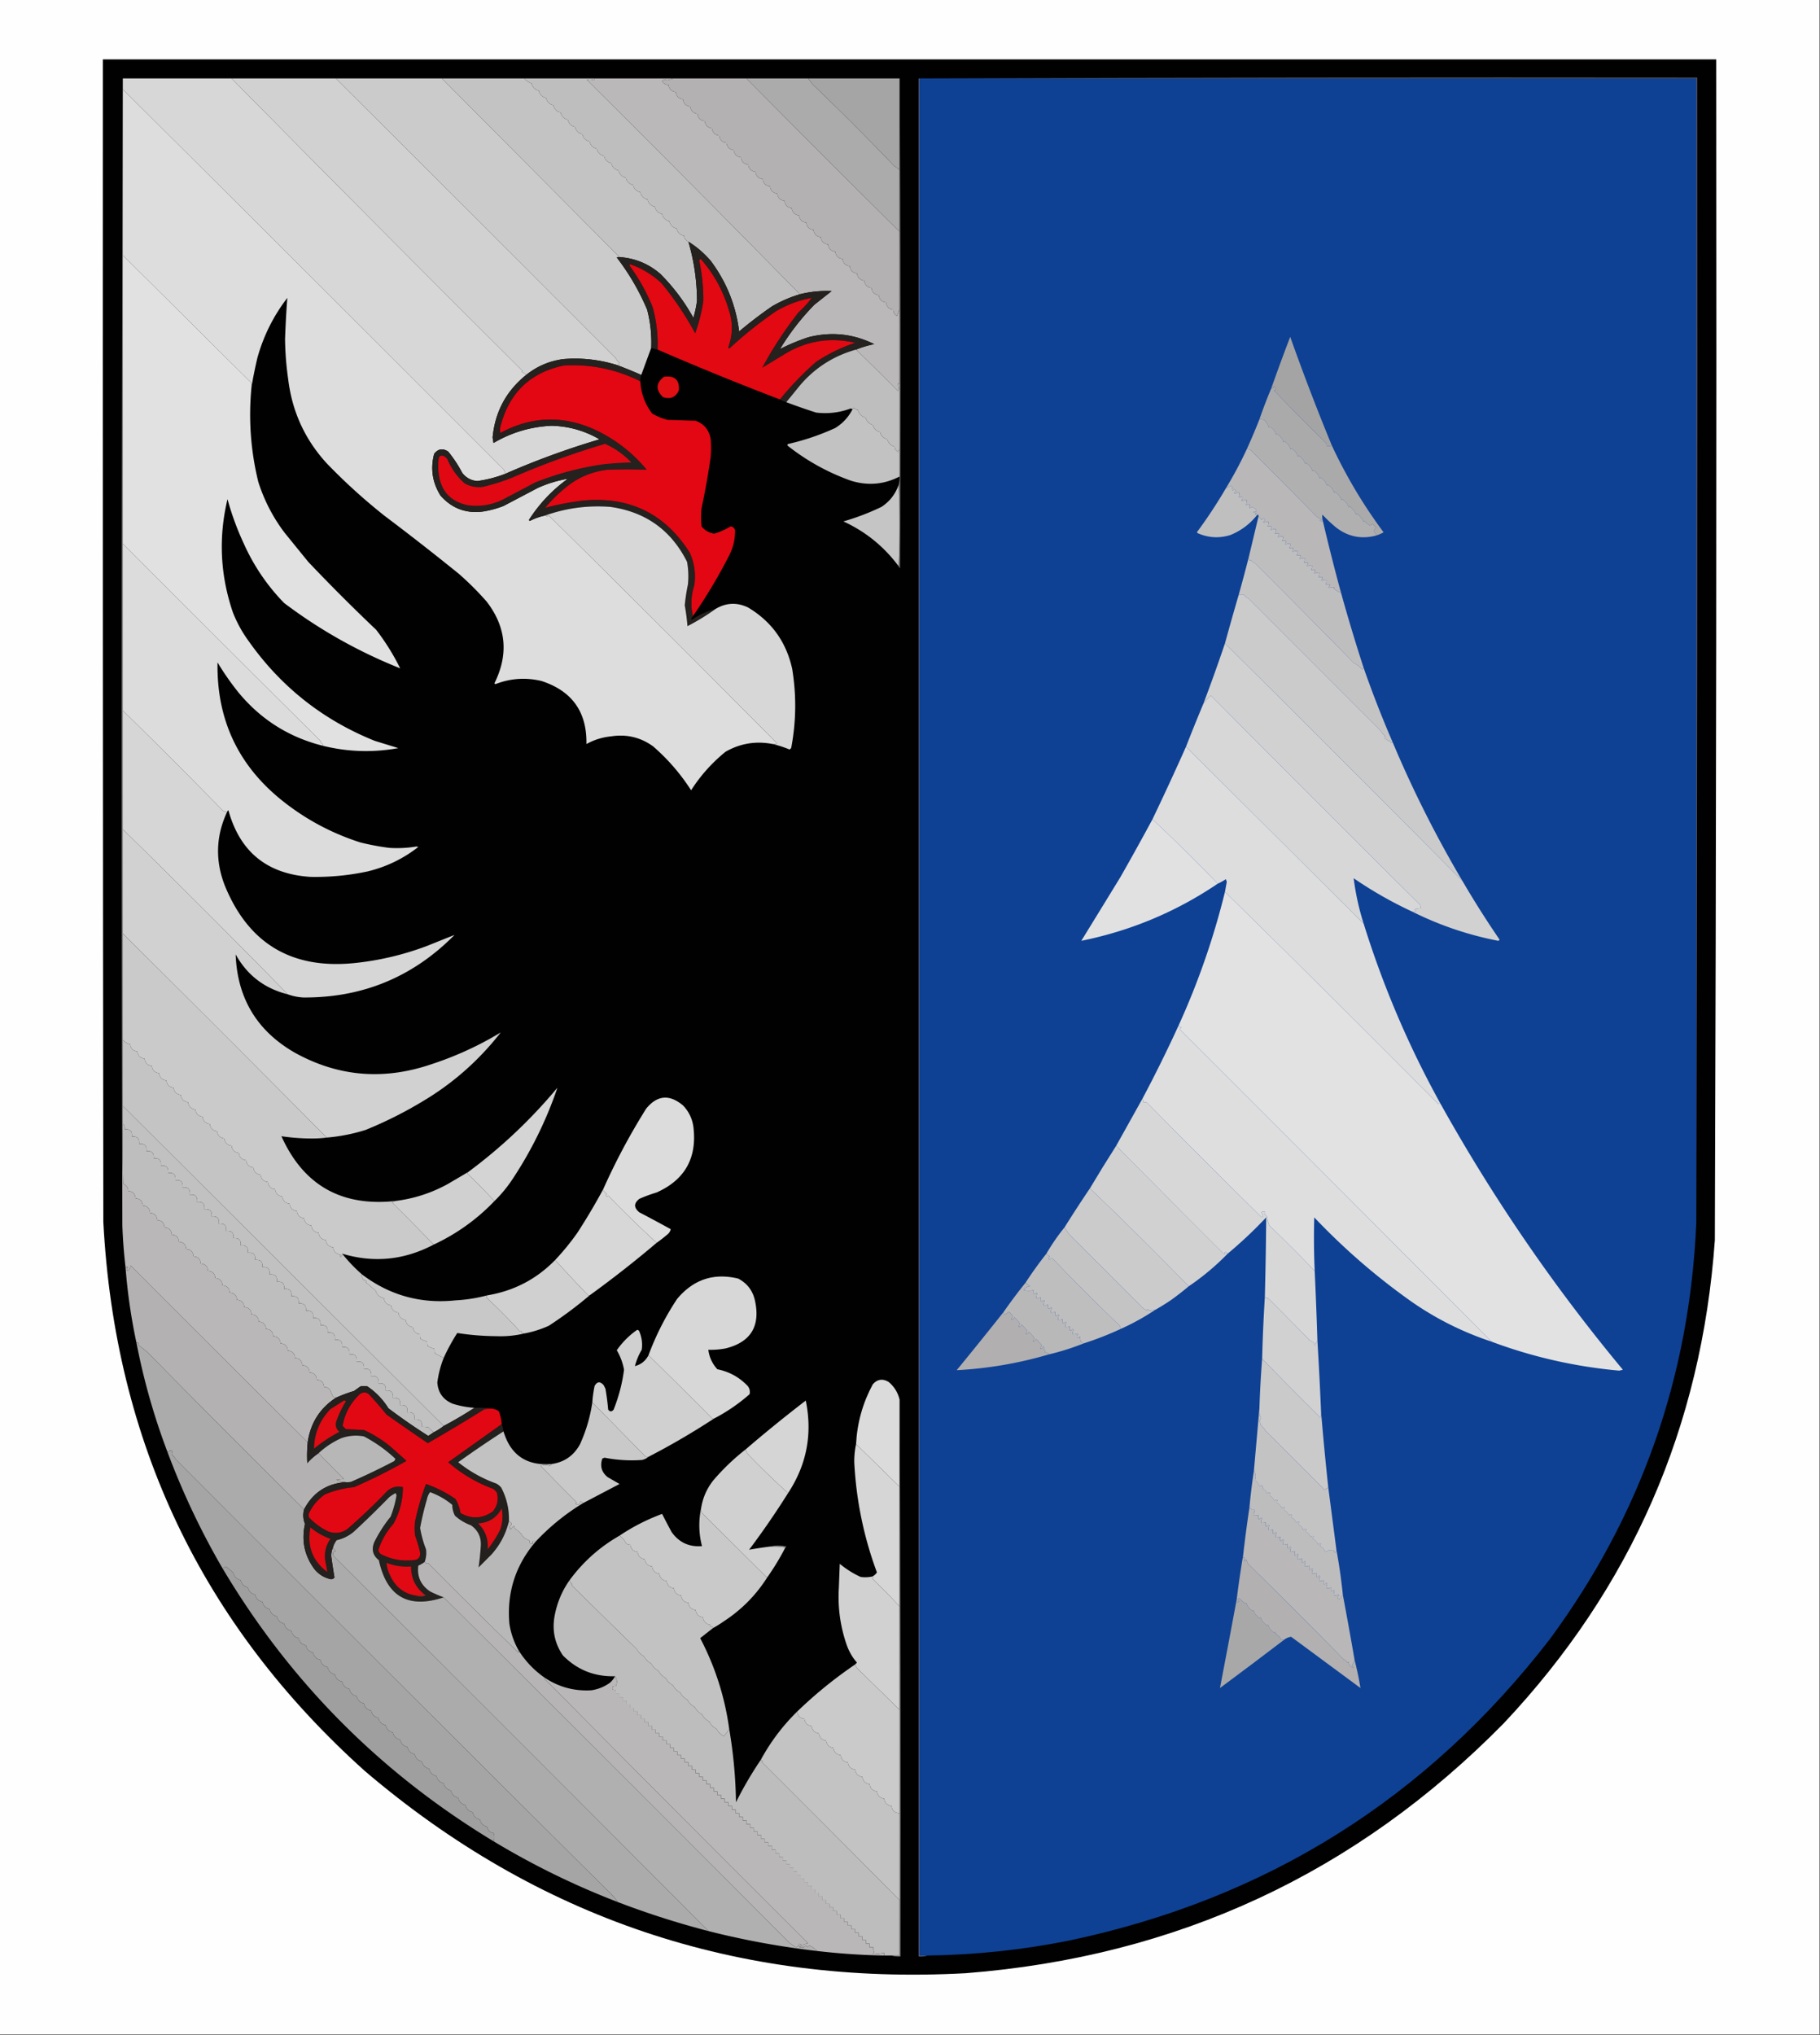 <svg xmlns="http://www.w3.org/2000/svg" width="2008" height="2244" style="shape-rendering:geometricPrecision;text-rendering:geometricPrecision;image-rendering:optimizeQuality;fill-rule:evenodd;clip-rule:evenodd"><rect width="100%" height="100%" fill="#333333" stroke="none"/><path style="opacity:1" fill="#fefefe" d="M-.5-.5h2008v2244H-.5V-.5z"/><path style="opacity:1" fill="#010101" d="M113.5 65.5h1780c.48 434.005-.02 868.005-1.5 1302-14.62 206.05-92.28 383.72-233 533-162.81 165.46-360.64 257.3-593.5 275.5-251.471 13.73-472.471-60.6-663-223-179.617-161.25-275.783-363.08-288.5-605.5-.5-427.333-.667-854.667-.5-1282z"/><path style="opacity:1" fill="#d7d7d7" d="M135.5 86.5h120a48783.02 48783.02 0 0 0 321 322.5l-1 1c1.931.902 3.597 2.069 5 3.5-22.003 17.665-34.337 40.665-37 69l1 6c19.757-11.606 41.09-17.94 64-19 18.965.491 36.631 5.491 53 15a880.6 880.6 0 0 0-104 38 11.637 11.637 0 0 0-2-5 162945.56 162945.56 0 0 0-420-419v-12z"/><path style="opacity:1" fill="#d1d1d1" d="M255.5 86.5h115a134268.562 134268.562 0 0 1 308.5 308 17.842 17.842 0 0 0 4.5 5.5c-1.333.667-1.333 1.333 0 2a4.934 4.934 0 0 1-3 .5c-19.217-5.959-38.884-8.125-59-6.5-15.362 2.059-29.029 7.892-41 17.5-1.403-1.431-3.069-2.598-5-3.5l1-1a48783.02 48783.02 0 0 1-321-322.5z"/><path style="opacity:1" fill="#cbcbcb" d="M370.5 86.5h117l196 197a4.934 4.934 0 0 0-3 .5c13.592 17.673 24.758 36.84 33.5 57.5a143.297 143.297 0 0 1 4.5 42l-11 30a454.307 454.307 0 0 0-27-11 4.934 4.934 0 0 0 3-.5c-1.333-.667-1.333-1.333 0-2a17.842 17.842 0 0 1-4.5-5.5 134268.562 134268.562 0 0 0-308.5-308z"/><path style="opacity:1" fill="#c4c3c4" d="M487.5 86.5h91c2.112 2.563 4.779 4.396 8 5.5 1 4.333 3.667 7 8 8 1 4.333 3.667 7 8 8 1 4.333 3.667 7 8 8 1 4.333 3.667 7 8 8 1 4.333 3.667 7 8 8 1 4.333 3.667 7 8 8 1 4.333 3.667 7 8 8 1 4.333 3.667 7 8 8 1 4.333 3.667 7 8 8 1 4.333 3.667 7 8 8 1 4.333 3.667 7 8 8 1 4.333 3.667 7 8 8 1 4.333 3.667 7 8 8 1 4.333 3.667 7 8 8 1 4.333 3.667 7 8 8 1 4.333 3.667 7 8 8 1 4.333 3.667 7 8 8 1 4.333 3.667 7 8 8 1 4.333 3.667 7 8 8 1 4.333 3.667 7 8 8 1 4.333 3.667 7 8 8 .6 3.053 2.266 5.219 5 6.5 6.201 21.209 9.368 42.875 9.5 65a114.674 114.674 0 0 1-4 19c-9.86-17.866-22.026-34.032-36.5-48.5-12.929-11.129-27.929-17.296-45-18.5l-196-197z"/><path style="opacity:1" fill="#bfbebe" d="M578.5 86.5h77c.963.864.963 1.53 0 2-2.603-1.062-5.27-1.228-8-.5a26189.994 26189.994 0 0 1 235 236.5 139.155 139.155 0 0 0-31 13.5 477.886 477.886 0 0 0-36 27.5c-3.607-28.867-14.107-54.867-31.5-78-7.174-8.31-15.341-15.31-24.5-21-2.734-1.281-4.4-3.447-5-6.5-4.333-1-7-3.667-8-8-4.333-1-7-3.667-8-8-4.333-1-7-3.667-8-8-4.333-1-7-3.667-8-8-4.333-1-7-3.667-8-8-4.333-1-7-3.667-8-8-4.333-1-7-3.667-8-8-4.333-1-7-3.667-8-8-4.333-1-7-3.667-8-8-4.333-1-7-3.667-8-8-4.333-1-7-3.667-8-8-4.333-1-7-3.667-8-8-4.333-1-7-3.667-8-8-4.333-1-7-3.667-8-8-4.333-1-7-3.667-8-8-4.333-1-7-3.667-8-8-4.333-1-7-3.667-8-8-4.333-1-7-3.667-8-8-4.333-1-7-3.667-8-8-4.333-1-7-3.667-8-8-4.333-1-7-3.667-8-8-3.221-1.104-5.888-2.937-8-5.5z"/><path style="opacity:1" fill="#bab8b9" d="M655.5 86.5h88c-2.393.71-4.893 1.377-7.5 2-2.044-1.272-3.878-.939-5.5 1 1.624 2.634 3.957 3.967 7 4 .667 4.667 3.333 7.333 8 8 .667 4.667 3.333 7.333 8 8 .667 4.667 3.333 7.333 8 8 .667 4.667 3.333 7.333 8 8 .667 4.667 3.333 7.333 8 8 .667 4.667 3.333 7.333 8 8 .667 4.667 3.333 7.333 8 8 .667 4.667 3.333 7.333 8 8 .667 4.667 3.333 7.333 8 8 .667 4.667 3.333 7.333 8 8 .667 4.667 3.333 7.333 8 8 .667 4.667 3.333 7.333 8 8 .667 4.667 3.333 7.333 8 8 .667 4.667 3.333 7.333 8 8 .667 4.667 3.333 7.333 8 8 .667 4.667 3.333 7.333 8 8 .667 4.667 3.333 7.333 8 8 .667 4.667 3.333 7.333 8 8 .667 4.667 3.333 7.333 8 8 .667 4.667 3.333 7.333 8 8 .667 4.667 3.333 7.333 8 8 .667 4.667 3.333 7.333 8 8 .667 4.667 3.333 7.333 8 8 .667 4.667 3.333 7.333 8 8 .667 4.667 3.333 7.333 8 8 .667 4.667 3.333 7.333 8 8 .667 4.667 3.333 7.333 8 8 .667 4.667 3.333 7.333 8 8 .667 4.667 3.333 7.333 8 8 .667 4.667 3.333 7.333 8 8 .667 4.667 3.333 7.333 8 8 .033 3.043 1.366 5.376 4 7 1.247-2.814 2.247-5.48 3-8v83c-.863-.963-1.53-.963-2 0 1.062 2.603 1.228 5.27.5 8-16.16-16.335-31.66-31.669-46.5-46 6.376-2.599 13.043-4.599 20-6-23.328-11.547-47.662-14.047-73-7.5-10.845 3.615-21.178 7.949-31 13 10.755-17.763 23.422-34.096 38-49l19-15a120.216 120.216 0 0 0-35 3.5A26189.994 26189.994 0 0 0 647.5 88c2.73-.728 5.397-.562 8 .5.963-.47.963-1.136 0-2z"/><path style="opacity:1" fill="#b3b1b2" d="M743.5 86.5h80a29525.964 29525.964 0 0 0 169 169v85c-.753 2.52-1.753 5.186-3 8-2.634-1.624-3.967-3.957-4-7-4.667-.667-7.333-3.333-8-8-4.667-.667-7.333-3.333-8-8-4.667-.667-7.333-3.333-8-8-4.667-.667-7.333-3.333-8-8-4.667-.667-7.333-3.333-8-8-4.667-.667-7.333-3.333-8-8-4.667-.667-7.333-3.333-8-8-4.667-.667-7.333-3.333-8-8-4.667-.667-7.333-3.333-8-8-4.667-.667-7.333-3.333-8-8-4.667-.667-7.333-3.333-8-8-4.667-.667-7.333-3.333-8-8-4.667-.667-7.333-3.333-8-8-4.667-.667-7.333-3.333-8-8-4.667-.667-7.333-3.333-8-8-4.667-.667-7.333-3.333-8-8-4.667-.667-7.333-3.333-8-8-4.667-.667-7.333-3.333-8-8-4.667-.667-7.333-3.333-8-8-4.667-.667-7.333-3.333-8-8-4.667-.667-7.333-3.333-8-8-4.667-.667-7.333-3.333-8-8-4.667-.667-7.333-3.333-8-8-4.667-.667-7.333-3.333-8-8-4.667-.667-7.333-3.333-8-8-4.667-.667-7.333-3.333-8-8-4.667-.667-7.333-3.333-8-8-4.667-.667-7.333-3.333-8-8-4.667-.667-7.333-3.333-8-8-4.667-.667-7.333-3.333-8-8-4.667-.667-7.333-3.333-8-8-3.043-.033-5.376-1.366-7-4 1.622-1.939 3.456-2.272 5.5-1 2.607-.623 5.107-1.29 7.5-2z"/><path style="opacity:1" fill="#acabab" d="M823.5 86.5h68a40.775 40.775 0 0 1 4.5 6c30.833 29.5 61 59.667 90.5 90.5a40.775 40.775 0 0 1 6 4.5v68a29525.964 29525.964 0 0 1-169-169z"/><path style="opacity:1" fill="#a5a5a5" d="M891.5 86.5h101v101a40.775 40.775 0 0 0-6-4.5c-29.5-30.833-59.667-61-90.5-90.5a40.775 40.775 0 0 0-4.5-6z"/><path style="opacity:1" fill="#585d7d" d="M1013.5 86.5h1v2070h9c-3.12.98-6.46 1.31-10 1V86.5z"/><path style="opacity:1" fill="#0e4194" d="M1014.5 86.5h857v1262c-7.28 169.69-61.11 322.69-161.5 459-135.76 175.82-312.59 286.66-530.5 332.5-51.41 10.29-103.41 15.79-156 16.5h-9V86.5z"/><path style="opacity:1" fill="#555872" d="M1013.5 86.5c286.17-1 572.5-1.333 859-1 .33 421.167 0 842.167-1 1263V86.5h-858z"/><path style="opacity:1" fill="#ddd" d="M135.5 98.5a162945.56 162945.56 0 0 1 420 419 11.637 11.637 0 0 1 2 5 135.347 135.347 0 0 1-31 8c-6.786-.615-12.286-3.615-16.5-9a138.79 138.79 0 0 0-15.5-23.5c-6.042-3.935-11.208-3.102-15.5 2.5-4.275 16.302-1.941 31.635 7 46 12.637 14.325 28.47 20.159 47.5 17.5a110.856 110.856 0 0 0 22-6l38-20c10.661-4.779 21.661-8.112 33-10-17.275 12.44-31.609 27.607-43 45.5l1 1c5.4-2.8 11.066-4.8 17-6 1.44.863 2.774.863 4 0a29874.58 29874.58 0 0 1 252 251.5 12.93 12.93 0 0 1-5 .5c-18.459-3.582-35.792-.748-52 8.5-15.02 12.179-27.686 26.346-38 42.5-11.63-18.136-25.63-34.303-42-48.5-13.772-9.89-29.106-13.557-46-11-9.781.953-18.947 3.786-27.5 8.5.67-35.339-15.83-58.506-49.5-69.5-17.42-4.162-34.42-2.995-51 3.5l-1-1c15.887-31.951 13.053-61.951-8.5-90-9.5-10.833-19.667-21-30.5-30.5a2986.905 2986.905 0 0 0-82-64 644.982 644.982 0 0 1-63.5-57.5c-24.29-26.256-38.624-57.256-43-93a340.57 340.57 0 0 1-3.5-44.5 1112.734 1112.734 0 0 1 2.5-45.5c-15.223 19.779-26.223 41.779-33 66a555.658 555.658 0 0 0-6.5 32c.354-2.921-.646-5.254-3-7l-139-138v-183z"/><path style="opacity:1" fill="#24211e" d="M759.5 266.5c9.159 5.69 17.326 12.69 24.5 21 17.393 23.133 27.893 49.133 31.5 78a477.886 477.886 0 0 1 36-27.5 139.155 139.155 0 0 1 31-13.5 120.216 120.216 0 0 1 35-3.5l-19 15c-14.578 14.904-27.245 31.237-38 49 9.822-5.051 20.155-9.385 31-13 25.338-6.547 49.672-4.047 73 7.5-6.957 1.401-13.624 3.401-20 6-24.442 6.803-44.942 19.803-61.5 39a7894.433 7894.433 0 0 1-15.5 19 43.355 43.355 0 0 1-7-3c12.066-14.902 25.399-28.735 40-41.5a183.655 183.655 0 0 1 43-21c-27.292-6.285-52.958-2.285-77 12L841 405.5c11.523-21.341 24.857-41.674 40-61 5.711-5.177 10.545-10.511 14.5-16-13.873 2.568-26.873 7.401-39 14.5a442.467 442.467 0 0 0-52 41.5l-1-1.5c5.091-13.77 5.257-27.604.5-41.5-6.16-20.83-16.327-39.33-30.5-55.5-1.1-.432-1.767.068-2 1.5a214.343 214.343 0 0 1 4.5 44 177.918 177.918 0 0 1-9 36 347.306 347.306 0 0 0-37-55c-9.982-9.412-21.482-16.412-34.5-21-1.021.502-1.188 1.168-.5 2 10.137 13.936 18.47 28.936 25 45 4.281 15.359 6.114 31.026 5.5 47a29.417 29.417 0 0 1-7-2c.575-14.22-.925-28.22-4.5-42-8.742-20.66-19.908-39.827-33.5-57.5a4.934 4.934 0 0 1 3-.5c17.071 1.204 32.071 7.371 45 18.5 14.474 14.468 26.64 30.634 36.5 48.5a114.674 114.674 0 0 0 4-19c-.132-22.125-3.299-43.791-9.5-65z"/><path style="opacity:1" fill="#e1e1e1" d="m135.5 281.5 139 138c2.354 1.746 3.354 4.079 3 7-3.477 35.4-.977 70.4 7.5 105 6.529 20.395 16.196 39.061 29 56l26 32a1988.095 1988.095 0 0 0 75 75 252.84 252.84 0 0 1 26.5 42.5c-45.951-18.305-88.618-42.305-128-72-18.668-19.149-33.501-40.983-44.5-65.5a311.13 311.13 0 0 1-18-49c-10.075 42.168-8.075 83.834 6 125 4.383 11.104 10.049 21.437 17 31 35.579 50.575 82.079 87.408 139.5 110.5 8.69 2.684 17.357 5.35 26 8-27.868 5.065-55.535 4.232-83-2.5-.074-1.911-1.074-3.078-3-3.5l1-1a67642.091 67642.091 0 0 1-219-218.5v-318z"/><path style="opacity:1" fill="#e20913" d="M860.5 440.5a3279.156 3279.156 0 0 1-135-55c.614-15.974-1.219-31.641-5.5-47-6.53-16.064-14.863-31.064-25-45-.688-.832-.521-1.498.5-2 13.018 4.588 24.518 11.588 34.5 21a347.306 347.306 0 0 1 37 55 177.918 177.918 0 0 0 9-36 214.343 214.343 0 0 0-4.5-44c.233-1.432.9-1.932 2-1.5 14.173 16.17 24.34 34.67 30.5 55.5 4.757 13.896 4.591 27.73-.5 41.5l1 1.5a442.467 442.467 0 0 1 52-41.5c12.127-7.099 25.127-11.932 39-14.5-3.955 5.489-8.789 10.823-14.5 16-15.143 19.326-28.477 39.659-40 61l25.5-15.5c24.042-14.285 49.708-18.285 77-12a183.655 183.655 0 0 0-43 21c-14.601 12.765-27.934 26.598-40 41.5z"/><path style="opacity:1" fill="#727272" d="M992.5 86.5a48617.218 48617.218 0 0 1 .5 540c-.717-.544-1.217-1.211-1.5-2 1.333-30 1.333-60 0-90a29.23 29.23 0 0 0 1-9v-439z"/><path style="opacity:1" fill="#bfbebf" d="M944.5 385.5c14.84 14.331 30.34 29.665 46.5 46 .728-2.73.562-5.397-.5-8 .47-.963 1.137-.963 2 0v72c-.768.763-1.268 1.763-1.5 3-2.324-1.307-3.657-3.307-4-6-4.237-1.115-6.904-3.781-8-8-4.237-1.115-6.904-3.781-8-8-4.237-1.115-6.904-3.781-8-8-4.237-1.115-6.904-3.781-8-8-4.5-1.167-7.333-4-8.5-8.5-1.829-.273-3.329-1.107-4.5-2.5-.278.916-.778 1.582-1.5 2-.417-.624-1.084-.957-2-1-12.285 4.549-24.951 6.049-38 4.5a642.467 642.467 0 0 1-33-11.5 7894.433 7894.433 0 0 0 15.5-19c16.558-19.197 37.058-32.197 61.5-39z"/><path style="opacity:1" fill="#24211e" d="M680.5 402.5a454.307 454.307 0 0 1 27 11c-.869 2.217-1.202 4.55-1 7-26.463-13.193-54.463-19.026-84-17.5-36.866 7.529-60.199 29.529-70 66-.886 2.808-1.053 5.641-.5 8.5 33.488-18.151 67.654-19.651 102.5-4.5 23.127 10.46 42.794 25.46 59 45a575.138 575.138 0 0 0-43 0c-18.171 2.086-34.171 9.086-48 21a156.193 156.193 0 0 0-21 21 317.04 317.04 0 0 1 42-8c51.081-4.708 90.248 14.459 117.5 57.5 5.169 11.463 6.836 23.463 5 36-3.647 11.37-4.147 22.703-1.5 34-.641.982-1.307 1.982-2 3l1 1c7.935-5.635 16.602-9.635 26-12a246.059 246.059 0 0 1-31 19 243.66 243.66 0 0 0-3-23 212.775 212.775 0 0 1 3.5-23 87.03 87.03 0 0 0-1-25c-17.545-34.861-45.711-55.028-84.5-60.5-24.811-1.916-48.811 1.251-72 9.5-5.934 1.2-11.6 3.2-17 6l-1-1c11.391-17.893 25.725-33.06 43-45.5-11.339 1.888-22.339 5.221-33 10l-38 20a110.856 110.856 0 0 1-22 6c-19.03 2.659-34.863-3.175-47.5-17.5-8.941-14.365-11.275-29.698-7-46 4.292-5.602 9.458-6.435 15.5-2.5a138.79 138.79 0 0 1 15.5 23.5c4.214 5.385 9.714 8.385 16.5 9a135.347 135.347 0 0 0 31-8 880.6 880.6 0 0 1 104-38c-16.369-9.509-34.035-14.509-53-15-22.91 1.06-44.243 7.394-64 19l-1-6c2.663-28.335 14.997-51.335 37-69 11.971-9.608 25.638-15.441 41-17.5 20.116-1.625 39.783.541 59 6.5z"/><path style="opacity:1" fill="#a4a4a4" d="m1469.5 491.5-6 1a8.394 8.394 0 0 0-.5-4 2355.506 2355.506 0 0 1-57.5-58c2.7-.716 2.7-2.383 0-5-1.2.346-1.2.846 0 1.5-.74 1.039-1.74 1.539-3 1.5a2090.91 2090.91 0 0 1 21-57 2606.846 2606.846 0 0 0 46 120z"/><path style="opacity:1" fill="#e30713" d="M706.5 420.5c.684 13.224 5.017 25.057 13 35.5a63.416 63.416 0 0 0 17 7l31 1c9.124 3.405 14.624 9.905 16.5 19.5.667 7 .667 14 0 21a820.25 820.25 0 0 1-10 56 100.2 100.2 0 0 0 0 20c3.639 4.485 8.305 7.152 14 8a72.844 72.844 0 0 0 18-8c2.477.256 4.144 1.589 5 4 .154 10.217-2.179 19.884-7 29a597.735 597.735 0 0 1-39.5 66c-2.647-11.297-2.147-22.63 1.5-34 1.836-12.537.169-24.537-5-36-27.252-43.041-66.419-62.208-117.5-57.5a317.04 317.04 0 0 0-42 8 156.193 156.193 0 0 1 21-21c13.829-11.914 29.829-18.914 48-21a575.138 575.138 0 0 1 43 0c-16.206-19.54-35.873-34.54-59-45-34.846-15.151-69.012-13.651-102.5 4.5-.553-2.859-.386-5.692.5-8.5 9.801-36.471 33.134-58.471 70-66 29.537-1.526 57.537 4.307 84 17.5z"/><path style="opacity:1" fill="#e10e14" d="M732.5 415.5c11.878-1.613 17.378 3.387 16.5 15-3.429 7.6-9.262 10.1-17.5 7.5-8.304-8.016-7.971-15.516 1-22.5z"/><path style="opacity:1" fill="#abaaab" d="M1469.5 491.5c15.84 33.874 34.84 65.707 57 95.5a39.916 39.916 0 0 1-8 3.5c-.36-1.871-1.36-3.371-3-4.5a13.198 13.198 0 0 1 3-4.5c-1.67-1-3-2.333-4-4-1.05.883-2.21 1.55-3.5 2-2-1.672-4-3.339-6-5-.33.333-.67.667-1 1-1.18-3.856-3.52-6.856-7-9-.33.333-.67.667-1 1-1.18-3.856-3.52-6.856-7-9-.33.333-.67.667-1 1-1.18-3.856-3.52-6.856-7-9-.33.333-.67.667-1 1-1.18-3.856-3.52-6.856-7-9-.33.333-.67.667-1 1-1.18-3.856-3.52-6.856-7-9-.33.333-.67.667-1 1-1.18-3.856-3.52-6.856-7-9-.33.333-.67.667-1 1-1.18-3.856-3.52-6.856-7-9-.33.333-.67.667-1 1-1.18-3.856-3.52-6.856-7-9-.33.333-.67.667-1 1-1.18-3.856-3.52-6.856-7-9-.33.333-.67.667-1 1-1.18-3.856-3.52-6.856-7-9-.33.333-.67.667-1 1-1.18-3.856-3.52-6.856-7-9-.33.333-.67.667-1 1-1.18-3.856-3.52-6.856-7-9-.33.333-.67.667-1 1-.82-3.329-2.66-5.995-5.5-8-.93-1.141-1.76-1.141-2.5 0-1.01-3.347-2.84-6.181-5.5-8.5a12.92 12.92 0 0 0-5-.5 523.512 523.512 0 0 1 13-34c1.26.039 2.26-.461 3-1.5-1.2-.654-1.2-1.154 0-1.5 2.7 2.617 2.7 4.284 0 5 18.83 19.666 38 38.999 57.5 58 .49 1.293.66 2.627.5 4l6-1z"/><path style="opacity:1" fill="#c3c2c3" d="M992.5 495.5v30c-17.269 8.895-35.269 10.395-54 4.5-25.378-9.092-48.545-21.925-69.5-38.5-.591-.983-.257-1.65 1-2a264.585 264.585 0 0 0 51.5-17.5c8.265-5.096 14.598-11.929 19-20.5.722-.418 1.222-1.084 1.5-2 1.171 1.393 2.671 2.227 4.5 2.5 1.167 4.5 4 7.333 8.5 8.5 1.096 4.219 3.763 6.885 8 8 1.096 4.219 3.763 6.885 8 8 1.096 4.219 3.763 6.885 8 8 1.096 4.219 3.763 6.885 8 8 .343 2.693 1.676 4.693 4 6 .232-1.237.732-2.237 1.5-3z"/><path style="opacity:1" fill="#b1b0b1" d="M1389.5 462.5c1.7-.16 3.37.006 5 .5 2.66 2.319 4.49 5.153 5.5 8.5.74-1.141 1.57-1.141 2.5 0 2.84 2.005 4.68 4.671 5.5 8 .33-.333.67-.667 1-1 3.48 2.144 5.82 5.144 7 9 .33-.333.67-.667 1-1 3.48 2.144 5.82 5.144 7 9 .33-.333.67-.667 1-1 3.48 2.144 5.82 5.144 7 9 .33-.333.67-.667 1-1 3.48 2.144 5.82 5.144 7 9 .33-.333.67-.667 1-1 3.48 2.144 5.82 5.144 7 9 .33-.333.67-.667 1-1 3.48 2.144 5.82 5.144 7 9 .33-.333.67-.667 1-1 3.48 2.144 5.82 5.144 7 9 .33-.333.67-.667 1-1 3.48 2.144 5.82 5.144 7 9 .33-.333.67-.667 1-1 3.48 2.144 5.82 5.144 7 9 .33-.333.67-.667 1-1 3.48 2.144 5.82 5.144 7 9 .33-.333.67-.667 1-1 3.48 2.144 5.82 5.144 7 9 .33-.333.67-.667 1-1 3.48 2.144 5.82 5.144 7 9 .33-.333.67-.667 1-1 2 1.661 4 3.328 6 5 1.29-.45 2.45-1.117 3.5-2 1 1.667 2.33 3 4 4a13.198 13.198 0 0 0-3 4.5c1.64 1.129 2.64 2.629 3 4.5-16.1 4.349-30.77 1.515-44-8.5-5.47-4.467-10.63-9.3-15.5-14.5-.33 2.347-.17 4.681.5 7-4.39.043-4.73-.457-1-1.5-3.06-1.218-5.72-3.051-8-5.5-23.55-23.93-47.22-47.763-71-71.5a8.43 8.43 0 0 0-4-.5 717.675 717.675 0 0 0 14-33z"/><path style="opacity:1" fill="#e10813" d="M667.5 489.5c10.913 4.814 20.58 11.648 29 20.5-10.37.196-20.704.862-31 2a327.922 327.922 0 0 0-75 20c-12.031 6.348-24.031 12.682-36 19-12.377 6.003-25.377 8.003-39 6-18.963-4.298-29.463-16.131-31.5-35.5-.667-5-.667-10 0-15 .329-3.54 2.162-4.706 5.5-3.5 2.052.93 3.552 2.43 4.5 4.5 4.331 9.827 10.498 18.327 18.5 25.5 6.238 3.56 12.904 4.893 20 4a222.291 222.291 0 0 0 32-10 907.687 907.687 0 0 1 103-37.5z"/><path style="opacity:1" fill="#b9b7b8" d="M1375.5 495.5a8.43 8.43 0 0 1 4 .5c23.78 23.737 47.45 47.57 71 71.5 2.28 2.449 4.94 4.282 8 5.5-3.73 1.043-3.39 1.543 1 1.5a2289.19 2289.19 0 0 0 20 79c-3.01-.838-5.68-2.338-8-4.5.33-.333.67-.667 1-1-2.07-.687-4.07-.52-6 .5-.33-.333-.67-.667-1-1 1.31-.758 1.81-1.758 1.5-3-1.57-.194-3.07-.194-4.5 0a9.126 9.126 0 0 0 1-5 9.11 9.11 0 0 0-5 1c-.33-.333-.67-.667-1-1 1.31-.758 1.81-1.758 1.5-3-1.57-.194-3.07-.194-4.5 0a9.126 9.126 0 0 0 1-5 9.11 9.11 0 0 0-5 1c-.33-.333-.67-.667-1-1 1.31-.758 1.81-1.758 1.5-3-1.57-.194-3.07-.194-4.5 0a9.126 9.126 0 0 0 1-5 9.11 9.11 0 0 0-5 1c-.33-.333-.67-.667-1-1 1.31-.758 1.81-1.758 1.5-3-1.57-.194-3.07-.194-4.5 0a9.126 9.126 0 0 0 1-5 9.11 9.11 0 0 0-5 1c-.33-.333-.67-.667-1-1 1.31-.758 1.81-1.758 1.5-3-1.57-.194-3.07-.194-4.5 0a9.126 9.126 0 0 0 1-5 9.11 9.11 0 0 0-5 1c-.33-.333-.67-.667-1-1 1.31-.758 1.81-1.758 1.5-3-1.57-.194-3.07-.194-4.5 0a9.126 9.126 0 0 0 1-5 9.11 9.11 0 0 0-5 1c-.33-.333-.67-.667-1-1 1.31-.758 1.81-1.758 1.5-3-1.57-.194-3.07-.194-4.5 0a9.126 9.126 0 0 0 1-5 9.11 9.11 0 0 0-5 1c-.33-.333-.67-.667-1-1 1.31-.758 1.81-1.758 1.5-3-1.57-.194-3.07-.194-4.5 0a9.126 9.126 0 0 0 1-5 9.11 9.11 0 0 0-5 1c-.33-.333-.67-.667-1-1 1.31-.758 1.81-1.758 1.5-3-1.57-.194-3.07-.194-4.5 0a9.126 9.126 0 0 0 1-5 9.11 9.11 0 0 0-5 1c-.33-.333-.67-.667-1-1 2.63-1.384 2.63-2.718 0-4a4.486 4.486 0 0 0-1.5 2 20.64 20.64 0 0 0-3.5-4c.09-2.198-.58-2.531-2-1-.42-.722-1.08-1.222-2-1.5.67-.333 1.33-.667 2-1a10.252 10.252 0 0 1-4-1.5c4.73.247 5.06-1.253 1-4.5-1.74-.651-3.4-.485-5 .5.19-1.43.19-2.93 0-4.5-1.24-.311-2.24.189-3 1.5-.33-.333-.67-.667-1-1a9.126 9.126 0 0 0 1-5 9.11 9.11 0 0 0-5 1c-.33-.333-.67-.667-1-1 1.31-.758 1.81-1.758 1.5-3-1.57-.194-3.07-.194-4.5 0a9.126 9.126 0 0 0 1-5 9.11 9.11 0 0 0-5 1c-.33-.333-.67-.667-1-1 2.63-1.384 2.63-2.718 0-4a4.486 4.486 0 0 0-1.5 2c-.33-2-.67-4-1-6a57.47 57.47 0 0 0-6.5 3 441.045 441.045 0 0 0 23-43z"/><path style="opacity:1" fill="#d7d7d7" d="M789.5 671.5c11.75-6.955 23.75-7.455 36-1.5 25.787 15.473 41.954 37.973 48.5 67.5 4.771 29.045 4.438 58.045-1 87-.388.928-1.055 1.595-2 2-6.119-2.541-12.286-4.541-18.5-6a12.93 12.93 0 0 0 5-.5 29874.58 29874.58 0 0 0-252-251.5c-1.226.863-2.56.863-4 0 23.189-8.249 47.189-11.416 72-9.5 38.789 5.472 66.955 25.639 84.5 60.5a87.03 87.03 0 0 1 1 25 212.775 212.775 0 0 0-3.5 23 243.66 243.66 0 0 1 3 23 246.059 246.059 0 0 0 31-19z"/><path style="opacity:1" fill="#c5c5c5" d="M991.5 534.5c1.333 30 1.333 60 0 90-16.072-21.709-36.406-38.209-61-49.5a266.24 266.24 0 0 0 42-16c9.157-5.989 15.491-14.156 19-24.5z"/><path style="opacity:1" fill="#c0bfc0" d="M1386.5 568.5c-7.81 9.645-17.48 16.812-29 21.5-12.28 3.816-24.28 3.149-36-2-.33-.333-.67-.667-1-1a536.682 536.682 0 0 0 32-48.5 57.47 57.47 0 0 1 6.5-3c.33 2 .67 4 1 6 .31-.808.81-1.475 1.5-2 2.63 1.282 2.63 2.616 0 4 .33.333.67.667 1 1a9.11 9.11 0 0 1 5-1 9.126 9.126 0 0 1-1 5c1.43-.194 2.93-.194 4.5 0 .31 1.242-.19 2.242-1.5 3 .33.333.67.667 1 1a9.11 9.11 0 0 1 5-1 9.126 9.126 0 0 1-1 5c.33.333.67.667 1 1 .76-1.311 1.76-1.811 3-1.5.19 1.57.19 3.07 0 4.5 1.6-.985 3.26-1.151 5-.5 4.06 3.247 3.73 4.747-1 4.5 1.23.781 2.56 1.281 4 1.5-.67.333-1.33.667-2 1 .92.278 1.58.778 2 1.5z"/><path style="opacity:1" fill="#bfbebf" d="M1388.5 569.5a20.64 20.64 0 0 1 3.5 4c.31-.808.81-1.475 1.5-2 2.63 1.282 2.63 2.616 0 4 .33.333.67.667 1 1a9.11 9.11 0 0 1 5-1 9.126 9.126 0 0 1-1 5c1.43-.194 2.93-.194 4.5 0 .31 1.242-.19 2.242-1.5 3 .33.333.67.667 1 1a9.11 9.11 0 0 1 5-1 9.126 9.126 0 0 1-1 5c1.43-.194 2.93-.194 4.5 0 .31 1.242-.19 2.242-1.5 3 .33.333.67.667 1 1a9.11 9.11 0 0 1 5-1 9.126 9.126 0 0 1-1 5c1.43-.194 2.93-.194 4.5 0 .31 1.242-.19 2.242-1.5 3 .33.333.67.667 1 1a9.11 9.11 0 0 1 5-1 9.126 9.126 0 0 1-1 5c1.43-.194 2.93-.194 4.5 0 .31 1.242-.19 2.242-1.5 3 .33.333.67.667 1 1a9.11 9.11 0 0 1 5-1 9.126 9.126 0 0 1-1 5c1.43-.194 2.93-.194 4.5 0 .31 1.242-.19 2.242-1.5 3 .33.333.67.667 1 1a9.11 9.11 0 0 1 5-1 9.126 9.126 0 0 1-1 5c1.43-.194 2.93-.194 4.5 0 .31 1.242-.19 2.242-1.5 3 .33.333.67.667 1 1a9.11 9.11 0 0 1 5-1 9.126 9.126 0 0 1-1 5c1.43-.194 2.93-.194 4.5 0 .31 1.242-.19 2.242-1.5 3 .33.333.67.667 1 1a9.11 9.11 0 0 1 5-1 9.126 9.126 0 0 1-1 5c1.43-.194 2.93-.194 4.5 0 .31 1.242-.19 2.242-1.5 3 .33.333.67.667 1 1a9.11 9.11 0 0 1 5-1 9.126 9.126 0 0 1-1 5c1.43-.194 2.93-.194 4.5 0 .31 1.242-.19 2.242-1.5 3 .33.333.67.667 1 1 1.93-1.02 3.93-1.187 6-.5-.33.333-.67.667-1 1 2.32 2.162 4.99 3.662 8 4.5a1983.818 1983.818 0 0 0 25 83c-.72.418-1.22 1.084-1.5 2-2.7-3.184-5.87-5.684-9.5-7.5a13383.356 13383.356 0 0 0-109-110 11.475 11.475 0 0 1-4.5-3.5c-.33.333-.67.667-1 1-.23-1.237-.73-2.237-1.5-3 3.67-15.334 7.33-30.667 11-46z"/><path style="opacity:1" fill="#dcdcdc" d="M135.5 599.5a67642.091 67642.091 0 0 0 219 218.5l-1 1c1.926.422 2.926 1.589 3 3.5-37.654-9.409-68.821-29.076-93.5-59a297.885 297.885 0 0 1-23-33c-1.097 62.79 22.737 113.623 71.5 152.5 25.74 20.541 54.407 35.874 86 46a272.79 272.79 0 0 0 32 6c10.057.654 20.057.154 30-1.5l2 .5c-16.633 13.001-35.3 22.001-56 27a275.522 275.522 0 0 1-63 6c-47.731-3.089-77.898-27.589-90.5-73.5-.717.544-1.217 1.211-1.5 2-2.429-.085-4.429-1.085-6-3a8397.11 8397.11 0 0 0-109-109v-184z"/><path style="opacity:1" fill="#c5c4c5" d="M1377.5 615.5c.77.763 1.27 1.763 1.5 3 .33-.333.67-.667 1-1a11.475 11.475 0 0 0 4.5 3.5c36.53 36.439 72.86 73.106 109 110 3.63 1.816 6.8 4.316 9.5 7.5.28-.916.78-1.582 1.5-2a1231.19 1231.19 0 0 0 32 82c-.65.304-1.32.637-2 1-.17-.897-.5-1.897-1-3-.59.209-1.09.543-1.5 1a6.97 6.97 0 0 0-3.5-2.5c-1.33-1-1.33-2 0-3a25.571 25.571 0 0 1-5.5-6.5L1377.5 660a14.478 14.478 0 0 1-5-4c-2.1-.678-4.1-.511-6 .5 3.82-13.623 7.49-27.29 11-41z"/><path style="opacity:1" fill="#cbcbcb" d="M1536.5 818.5a1262.337 1262.337 0 0 0 77 153 48404.174 48404.174 0 0 0-262-262c4.85-17.72 9.85-35.387 15-53 1.9-1.011 3.9-1.178 6-.5a14.478 14.478 0 0 0 5 4L1523 805.5a25.571 25.571 0 0 0 5.5 6.5c-1.33 1-1.33 2 0 3a6.97 6.97 0 0 1 3.5 2.5c.41-.457.91-.791 1.5-1 .5 1.103.83 2.103 1 3 .68-.363 1.35-.696 2-1z"/><path style="opacity:1" fill="#d1d1d1" d="M1351.5 709.5a48404.174 48404.174 0 0 1 262 262 1063.288 1063.288 0 0 0 40.5 64c.59.98.26 1.65-1 2-33.06-6.41-64.56-17.07-94.5-32 1.48.26 2.81-.07 4-1a4.502 4.502 0 0 0-2-1.5c2.24-.98 4.57-1.48 7-1.5a6.809 6.809 0 0 0-1-4c-76.67-76-153-152.333-229-229-1-1.333-2-1.333-3 0a46.82 46.82 0 0 0-7 8 2002.765 2002.765 0 0 0 24-67z"/><path style="opacity:1" fill="#d7d7d7" d="M1558.5 1005.5a445.54 445.54 0 0 1-65-37c2.11 16.866 5.78 33.53 11 50-66.08-65.75-131.41-130.75-196-195a2014.405 2014.405 0 0 1 19-47 46.82 46.82 0 0 1 7-8c1-1.333 2-1.333 3 0 76 76.667 152.33 153 229 229a6.809 6.809 0 0 1 1 4c-2.43.02-4.76.52-7 1.5.81.31 1.47.81 2 1.5-1.19.93-2.52 1.26-4 1z"/><path style="opacity:1" fill="#d6d6d6" d="M135.5 783.5a8397.11 8397.11 0 0 1 109 109c1.571 1.915 3.571 2.915 6 3-12.343 26.54-13.177 53.54-2.5 81 26.2 64.2 74.033 92.7 143.5 85.5 27.497-2.87 54.164-9.21 80-19 10.11-4.07 20.11-8.07 30-12-45.882 46.43-101.549 69.43-167 69-5.962-.36-11.629-1.52-17-3.5a12247.174 12247.174 0 0 0-182-182v-131z"/><path style="opacity:1" fill="#ddddde" d="M1308.5 823.5c64.59 64.25 129.92 129.25 196 195 21.52 69.23 49.86 135.56 85 199-.9-1.1-1.73-1.1-2.5 0a26043.353 26043.353 0 0 0-235.5-234c.66-3.654 1.33-7.32 2-11-.33-1-.67-2-1-3a59.706 59.706 0 0 1-9 5 1813.746 1813.746 0 0 0-72-71 3189.401 3189.401 0 0 0 37-80z"/><path style="opacity:1" fill="#e1e1e2" d="M1271.5 903.5a1813.746 1813.746 0 0 1 72 71c-45.83 30.99-95.99 51.99-150.5 63 14.26-23.15 28.59-46.481 43-70a3048.189 3048.189 0 0 0 35.5-64z"/><path style="opacity:1" fill="#d1d1d1" d="M135.5 914.5a12247.174 12247.174 0 0 1 182 182c-25.577-6.36-44.743-21.03-57.5-44 1.76 48.36 23.593 84.53 65.5 108.5 45.511 25.12 93.178 30.12 143 15 29.998-9.19 57.998-21.69 84-37.5-24.226 31.07-53.226 56.57-87 76.5a447.625 447.625 0 0 1-62 31 196.224 196.224 0 0 1-43 8.5 35672.6 35672.6 0 0 0-225-225v-115z"/><path style="opacity:1" fill="#e2e2e2" d="M1351.5 983.5c79.39 77.89 157.89 155.89 235.5 234 .77-1.1 1.6-1.1 2.5 0 57.99 103.97 124.99 201.63 201 293-1.33.33-2.67.67-4 1-48.6-4.37-95.6-15.03-141-32a166449.41 166449.41 0 0 0-344-344.5l2-2c-1.62-.24-2.62-1.07-3-2.5a834.591 834.591 0 0 0 51-147z"/><path style="opacity:1" fill="#cacaca" d="M135.5 1029.5a35672.6 35672.6 0 0 1 225 225c-5.156.67-10.489 1-16 1-11.457 0-22.791-.83-34-2.5 24.191 53.78 65.858 77.61 125 71.5-.763.77-1.763 1.27-3 1.5a2938.22 2938.22 0 0 1 46 46.5c-32.525 17.13-66.191 20.47-101 10-.079 1.46-.579 2.79-1.5 4a4.939 4.939 0 0 1-.5-3c-4.667-.67-7.333-3.33-8-8-4.667-.67-7.333-3.33-8-8-4.667-.67-7.333-3.33-8-8-4.667-.67-7.333-3.33-8-8-4.667-.67-7.333-3.33-8-8-4.667-.67-7.333-3.33-8-8-4.667-.67-7.333-3.33-8-8-4.667-.67-7.333-3.33-8-8-4.667-.67-7.333-3.33-8-8-4.667-.67-7.333-3.33-8-8-4.667-.67-7.333-3.33-8-8-4.667-.67-7.333-3.33-8-8-4.667-.67-7.333-3.33-8-8-4.667-.67-7.333-3.33-8-8-4.667-.67-7.333-3.33-8-8-4.667-.67-7.333-3.33-8-8-4.667-.67-7.333-3.33-8-8-4.667-.67-7.333-3.33-8-8-4.667-.67-7.333-3.33-8-8-4.667-.67-7.333-3.33-8-8-4.667-.67-7.333-3.33-8-8-4.667-.67-7.333-3.33-8-8-4.667-.67-7.333-3.33-8-8-4.667-.67-7.333-3.33-8-8-4.667-.67-7.333-3.33-8-8-4.667-.67-7.333-3.33-8-8-4.667-.67-7.333-3.33-8-8-4.667-.67-7.333-3.33-8-8-4.667-.67-7.333-3.33-8-8-3.303-.65-5.97-2.32-8-5v-117z"/><path style="opacity:1" fill="#dedede" d="M1300.5 1130.5c.38 1.43 1.38 2.26 3 2.5l-2 2a166449.41 166449.41 0 0 1 344 344.5c-33.56-11.11-64.56-26.95-93-47.5-36.83-26.48-71-56.31-102.5-89.5-.54 19.67-.37 39.34.5 59-14.98-15.65-31.64-32.31-50-50-1.37-3.19-2.2-6.52-2.5-10-2.44-1.38-3.28-3.21-2.5-5.5-1.41-.32-2.74.02-4 1 .93 1.19 1.6 2.53 2 4-.35 1.26-1.02 1.59-2 1-42.33-41.67-84.33-83.67-126-126a8.394 8.394 0 0 0-4-.5c.07-1.46-.27-2.79-1-4 14.17-26.66 27.5-53.66 40-81z"/><path style="opacity:1" fill="#c5c4c4" d="M135.5 1146.5c2.03 2.68 4.697 4.35 8 5 .667 4.67 3.333 7.33 8 8 .667 4.67 3.333 7.33 8 8 .667 4.67 3.333 7.33 8 8 .667 4.67 3.333 7.33 8 8 .667 4.67 3.333 7.33 8 8 .667 4.67 3.333 7.33 8 8 .667 4.67 3.333 7.33 8 8 .667 4.67 3.333 7.33 8 8 .667 4.67 3.333 7.33 8 8 .667 4.67 3.333 7.33 8 8 .667 4.67 3.333 7.33 8 8 .667 4.67 3.333 7.33 8 8 .667 4.67 3.333 7.33 8 8 .667 4.67 3.333 7.33 8 8 .667 4.67 3.333 7.33 8 8 .667 4.67 3.333 7.33 8 8 .667 4.67 3.333 7.33 8 8 .667 4.67 3.333 7.33 8 8 .667 4.67 3.333 7.33 8 8 .667 4.67 3.333 7.33 8 8 .667 4.67 3.333 7.33 8 8 .667 4.67 3.333 7.33 8 8 .667 4.67 3.333 7.33 8 8 .667 4.67 3.333 7.33 8 8 .667 4.67 3.333 7.33 8 8 .667 4.67 3.333 7.33 8 8 .667 4.67 3.333 7.33 8 8 .667 4.67 3.333 7.33 8 8 .667 4.67 3.333 7.33 8 8a4.939 4.939 0 0 0 .5 3c.921-1.21 1.421-2.54 1.5-4a178.852 178.852 0 0 0 22 23c-.543.06-.876.39-1 1 .833 1.67 1.667 3.33 2.5 5 1.281-.12 2.448.38 3.5 1.5-.333.33-.667.67-1 1 3.776 3.07 7.443 6.23 11 9.5 1.479 4.48 4.479 7.15 9 8 .667 4.67 3.333 7.33 8 8 .667 4.67 3.333 7.33 8 8 .667 4.67 3.333 7.33 8 8 .667 4.67 3.333 7.33 8 8 .667 4.67 3.333 7.33 8 8-.16 1.7.006 3.37.5 5a37.987 37.987 0 0 0 7.5 3c-.16 1.7.006 3.37.5 5a37.987 37.987 0 0 0 7.5 3c-.16 1.7.006 3.37.5 5 3.14 1.77 6.306 3.43 9.5 5-3.424 8.7-5.758 17.7-7 27 .775 11.29 6.442 19.12 17 23.5a102.205 102.205 0 0 0 24 4.5 431.13 431.13 0 0 1-34 20c-117.912-117.58-235.912-235.25-354-353v-73z"/><path style="opacity:1" fill="#dcdcdc" d="M724.5 1370.5c-17.893-16.38-35.726-33.71-53.5-52-.914 1.15-1.747.99-2.5-.5.457-.41.791-.91 1-1.5-2.111-1.1-3.445-2.77-4-5 13.772-30.88 29.605-60.55 47.5-89 12.149-14.8 25.649-15.96 40.5-3.5 6.359 6.55 10.192 14.39 11.5 23.5 4.252 34.35-9.248 58.52-40.5 72.5a161.366 161.366 0 0 0-19 7c-6.384 4.87-6.384 9.87 0 15a1697.506 1697.506 0 0 1 34.5 18.5c-.546 2.59-2.046 4.76-4.5 6.5a131.048 131.048 0 0 1-11 8.5z"/><path style="opacity:1" fill="#d7d7d7" d="M1260.5 1211.5a6.929 6.929 0 0 1 1 4c1.37-.16 2.71.01 4 .5 41.67 42.33 83.67 84.33 126 126 .98.59 1.65.26 2-1-.4-1.47-1.07-2.81-2-4 1.26-.98 2.59-1.32 4-1-.78 2.29.06 4.12 2.5 5.5.3 3.48 1.13 6.81 2.5 10 18.36 17.69 35.02 34.35 50 50 1.19 25.65 2.19 51.32 3 77-1.43 1.65-2.26 3.65-2.5 6-.6-3.1-2.43-5.1-5.5-6a4794.07 4794.07 0 0 0-46.5-47l-1 1c-.42-1.26-1.25-1.92-2.5-2 .77-29.34 1.27-58.67 1.5-88-13.45 14.29-27.62 27.63-42.5 40-2.04-2.87-3.21-2.53-3.5 1-40.03-39.87-79.87-79.87-119.5-120 9.67-17.34 19.34-34.67 29-52z"/><path style="opacity:1" fill="#c2c1c1" d="M135.5 1219.5c118.088 117.75 236.088 235.42 354 353a61.807 61.807 0 0 1-11 7 45.425 45.425 0 0 1-6-5.5c-2.31-.5-4.643-.66-7-.5.667-6-2-8.67-8-8 .667-6-2-8.67-8-8 .667-6-2-8.67-8-8 .667-6-2-8.67-8-8 .667-6-2-8.67-8-8 .667-6-2-8.67-8-8 .667-6-2-8.67-8-8 .667-6-2-8.67-8-8 .667-6-2-8.67-8-8 .667-6-2-8.67-8-8 .667-6-2-8.67-8-8 .667-6-2-8.67-8-8 .667-6-2-8.67-8-8 .667-6-2-8.67-8-8 .667-6-2-8.67-8-8 .667-6-2-8.67-8-8 .667-6-2-8.67-8-8 .667-6-2-8.67-8-8 .667-6-2-8.67-8-8 .667-6-2-8.67-8-8 .667-6-2-8.67-8-8 .667-6-2-8.67-8-8 .667-6-2-8.67-8-8 .667-6-2-8.67-8-8 .667-6-2-8.67-8-8 .667-6-2-8.67-8-8 .667-6-2-8.67-8-8 .667-6-2-8.67-8-8 .667-6-2-8.67-8-8 .667-6-2-8.67-8-8 .667-6-2-8.67-8-8 .667-6-2-8.67-8-8 .667-6-2-8.67-8-8 .667-6-2-8.67-8-8 .667-6-2-8.67-8-8 .667-6-2-8.67-8-8 .667-6-2-8.67-8-8 .667-6-2-8.67-8-8 .667-6-2-8.67-8-8 .667-6-2-8.67-8-8 .667-6-2-8.67-8-8 .475-2.58-.192-4.58-2-6v-20z"/><path style="opacity:1" fill="#d4d4d4" d="M545.5 1324.5a829.923 829.923 0 0 0-30-30.5c.556-.38.889-.88 1-1.5 36.471-26.97 69.304-57.97 98.5-93-12.449 36.56-29.449 70.9-51 103a147.761 147.761 0 0 1-18.5 22z"/><path style="opacity:1" fill="#bfbebe" d="M135.5 1239.5c1.808 1.42 2.475 3.42 2 6 6-.67 8.667 2 8 8 6-.67 8.667 2 8 8 6-.67 8.667 2 8 8 6-.67 8.667 2 8 8 6-.67 8.667 2 8 8 6-.67 8.667 2 8 8 6-.67 8.667 2 8 8 6-.67 8.667 2 8 8 6-.67 8.667 2 8 8 6-.67 8.667 2 8 8 6-.67 8.667 2 8 8 6-.67 8.667 2 8 8 6-.67 8.667 2 8 8 6-.67 8.667 2 8 8 6-.67 8.667 2 8 8 6-.67 8.667 2 8 8 6-.67 8.667 2 8 8 6-.67 8.667 2 8 8 6-.67 8.667 2 8 8 6-.67 8.667 2 8 8 6-.67 8.667 2 8 8 6-.67 8.667 2 8 8 6-.67 8.667 2 8 8 6-.67 8.667 2 8 8 6-.67 8.667 2 8 8 6-.67 8.667 2 8 8 6-.67 8.667 2 8 8 6-.67 8.667 2 8 8 6-.67 8.667 2 8 8 6-.67 8.667 2 8 8 6-.67 8.667 2 8 8 6-.67 8.667 2 8 8 6-.67 8.667 2 8 8 6-.67 8.667 2 8 8 6-.67 8.667 2 8 8 6-.67 8.667 2 8 8 6-.67 8.667 2 8 8 6-.67 8.667 2 8 8 6-.67 8.667 2 8 8 6-.67 8.667 2 8 8 6-.67 8.667 2 8 8 2.357-.16 4.69 0 7 .5a45.425 45.425 0 0 0 6 5.5 568.04 568.04 0 0 1-6 4 667.129 667.129 0 0 1-44-30.5c-5.955-9.62-13.622-17.62-23-24a16.172 16.172 0 0 0-8 0c-2.333 1.67-4.667 3.33-7 5a144.815 144.815 0 0 0-20 7.5c-.709-.9-1.709-1.24-3-1a113.27 113.27 0 0 0-3.5-8c-1.734-1.95-3.901-2.95-6.5-3-.333-5-3-7.67-8-8-.333-5-3-7.67-8-8-.333-5-3-7.67-8-8-.333-5-3-7.67-8-8-.333-5-3-7.67-8-8-.333-5-3-7.67-8-8-.333-5-3-7.67-8-8-.333-5-3-7.67-8-8-.333-5-3-7.67-8-8-.333-5-3-7.67-8-8-.333-5-3-7.67-8-8-.333-5-3-7.67-8-8-.333-5-3-7.67-8-8-.333-5-3-7.67-8-8-.333-5-3-7.67-8-8-.333-5-3-7.67-8-8-.333-5-3-7.67-8-8-.333-5-3-7.67-8-8-.333-5-3-7.67-8-8-.333-5-3-7.67-8-8-.333-5-3-7.67-8-8-.333-5-3-7.67-8-8-.333-5-3-7.67-8-8-.333-5-3-7.67-8-8-.333-5-3-7.67-8-8-.333-5-3-7.67-8-8-.333-5-3-7.67-8-8-.094-3.85-1.928-6.52-5.5-8-.5-22-.667-44-.5-66z"/><path style="opacity:1" fill="#d1d1d1" d="M1231.5 1263.5c39.63 40.13 79.47 80.13 119.5 120 .29-3.53 1.46-3.87 3.5-1-13.16 13.5-27.49 25.5-43 36-36.17-37.18-72.51-73.18-109-108 9.43-15.87 19.1-31.54 29-47z"/><path style="opacity:1" fill="#d0d0d0" d="M516.5 1292.5c-.111.62-.444 1.12-1 1.5a829.923 829.923 0 0 1 30 30.5c-19.328 20.17-41.662 36.17-67 48a2938.22 2938.22 0 0 0-46-46.5c1.237-.23 2.237-.73 3-1.5 20.575-2.47 39.909-8.64 58-18.5 7.722-4.52 15.388-9.02 23-13.5z"/><path style="opacity:1" fill="#d7d7d7" d="M665.5 1311.5c.555 2.23 1.889 3.9 4 5a3.595 3.595 0 0 1-1 1.5c.753 1.49 1.586 1.65 2.5.5 17.774 18.29 35.607 35.62 53.5 52a1215.466 1215.466 0 0 1-74 58c-.996.09-1.829-.25-2.5-1a1870.476 1870.476 0 0 1-35.5-38 273.196 273.196 0 0 0 24.5-30 696.313 696.313 0 0 0 28.5-48z"/><path style="opacity:1" fill="#cbcbcb" d="M1202.5 1310.5c36.49 34.82 72.83 70.82 109 108a322.515 322.515 0 0 1-20 15.5 253.47 253.47 0 0 1-17 10.5c-1.84.22-3.68.56-5.5 1-1.33-.25-2.33-.92-3-2-.33.67-.67 1.33-1 2-.9-1.2-2.07-2.03-3.5-2.5l-81.5-81.5a60.85 60.85 0 0 1-5.5-8c9.09-14.51 18.42-28.85 28-43z"/><path style="opacity:1" fill="#b9b7b8" d="M135.5 86.5v1153c-.167 22 0 44 .5 66 3.572 1.48 5.406 4.15 5.5 8 5 .33 7.667 3 8 8 5 .33 7.667 3 8 8 5 .33 7.667 3 8 8 5 .33 7.667 3 8 8 5 .33 7.667 3 8 8 5 .33 7.667 3 8 8 5 .33 7.667 3 8 8 5 .33 7.667 3 8 8 5 .33 7.667 3 8 8 5 .33 7.667 3 8 8 5 .33 7.667 3 8 8 5 .33 7.667 3 8 8 5 .33 7.667 3 8 8 5 .33 7.667 3 8 8 5 .33 7.667 3 8 8 5 .33 7.667 3 8 8 5 .33 7.667 3 8 8 5 .33 7.667 3 8 8 5 .33 7.667 3 8 8 5 .33 7.667 3 8 8 5 .33 7.667 3 8 8 5 .33 7.667 3 8 8 5 .33 7.667 3 8 8 5 .33 7.667 3 8 8 5 .33 7.667 3 8 8 5 .33 7.667 3 8 8 5 .33 7.667 3 8 8 2.599.05 4.766 1.05 6.5 3a113.27 113.27 0 0 1 3.5 8c1.291-.24 2.291.1 3 1-17.622 11.55-27.955 27.88-31 49a53132.64 53132.64 0 0 1-195.5-195c-.005 2.73-1.171 4.73-3.5 6-1.122-1.54-.789-2.88 1-4-.733-.59-1.733-.59-3 0a563.79 563.79 0 0 1-3.5-46c-.833-421.834-.666-843.5.5-1265z"/><path style="opacity:1" fill="#c5c4c5" d="M1174.5 1353.5a60.85 60.85 0 0 0 5.5 8l81.5 81.5c1.43.47 2.6 1.3 3.5 2.5.33-.67.67-1.33 1-2 .67 1.08 1.67 1.75 3 2 1.82-.44 3.66-.78 5.5-1a262.48 262.48 0 0 1-38 21c-.21-1.42-.71-2.76-1.5-4a2274.087 2274.087 0 0 1-73.5-73.5c-1.61-.66-2.77-.16-3.5 1.5-1.63-1.32-1.46-2.65.5-4-1.42-.9-2.76-1.9-4-3 5.93-10.2 12.6-19.86 20-29z"/><path style="opacity:1" fill="#d0d0d0" d="M612.5 1389.5a1870.476 1870.476 0 0 0 35.5 38c.671.75 1.504 1.09 2.5 1a447.773 447.773 0 0 1-45 33.5 115.679 115.679 0 0 1-27 8.5c-1.911-.07-3.078-1.07-3.5-3-.914 1.15-1.747.99-2.5-.5-10.566-11.61-21.899-23.11-34-34.5-1.676-1.23-2.009-2.56-1-4 29.413-4.87 54.413-17.87 75-39z"/><path style="opacity:1" fill="#bfbebf" d="M1154.5 1382.5c1.24 1.1 2.58 2.1 4 3-1.96 1.35-2.13 2.68-.5 4 .73-1.66 1.89-2.16 3.5-1.5 23.95 25.07 48.45 49.57 73.5 73.5.79 1.24 1.29 2.58 1.5 4-13.34 6.17-27 11.5-41 16-.98-.64-1.98-1.31-3-2-.6-2.08-.93-4.08-1-6-.93 1.83-2.09 2.17-3.5 1-.31-1.24.19-2.24 1.5-3l-1-1a9.127 9.127 0 0 1-5 1c-.14-1.76.19-3.43 1-5l-1-1c-.76 1.31-1.76 1.81-3 1.5-.19-1.57-.19-3.07 0-4.5a9.127 9.127 0 0 1-5 1c-.14-1.76.19-3.43 1-5l-1-1c-.76 1.31-1.76 1.81-3 1.5-.19-1.57-.19-3.07 0-4.5a9.127 9.127 0 0 1-5 1c-.14-1.76.19-3.43 1-5l-1-1c-.76 1.31-1.76 1.81-3 1.5-.19-1.57-.19-3.07 0-4.5a9.127 9.127 0 0 1-5 1c-.14-1.76.19-3.43 1-5l-1-1c-.76 1.31-1.76 1.81-3 1.5-.19-1.57-.19-3.07 0-4.5a9.127 9.127 0 0 1-5 1c-.14-1.76.19-3.43 1-5l-1-1c-.76 1.31-1.76 1.81-3 1.5-.19-1.57-.19-3.07 0-4.5a9.127 9.127 0 0 1-5 1c-.14-1.76.19-3.43 1-5l-1-1c-.76 1.31-1.76 1.81-3 1.5-.19-1.57-.19-3.07 0-4.5-3.65 1.26-7.32 1.26-11 0 2.06-2.51 4.39-3.85 7-4-1.67-1.34-3.34-2.67-5-4a428.804 428.804 0 0 1 23-32z"/><path style="opacity:1" fill="#c9c8c8" d="M399.5 1405.5c30.449 22.98 64.782 32.48 103 28.5a172.18 172.18 0 0 0 35-5.5c-1.009 1.44-.676 2.77 1 4 12.101 11.39 23.434 22.89 34 34.5.753 1.49 1.586 1.65 2.5.5.422 1.93 1.589 2.93 3.5 3-10.047 2.43-20.38 3.43-31 3a289.732 289.732 0 0 1-43-3.5 220.902 220.902 0 0 0-15 27.5c-3.194-1.57-6.36-3.23-9.5-5a12.92 12.92 0 0 1-.5-5 37.987 37.987 0 0 1-7.5-3 12.92 12.92 0 0 1-.5-5 37.987 37.987 0 0 1-7.5-3 12.92 12.92 0 0 1-.5-5c-4.667-.67-7.333-3.33-8-8-4.667-.67-7.333-3.33-8-8-4.667-.67-7.333-3.33-8-8-4.667-.67-7.333-3.33-8-8-4.667-.67-7.333-3.33-8-8-4.521-.85-7.521-3.52-9-8a239.154 239.154 0 0 0-11-9.5c.333-.33.667-.67 1-1-1.052-1.12-2.219-1.62-3.5-1.5-.833-1.67-1.667-3.33-2.5-5 .124-.61.457-.94 1-1z"/><path style="opacity:1" fill="#b3b1b2" d="M339.5 1590.5c-.738 7.66-.904 15.33-.5 23a64.787 64.787 0 0 1 12.5-11 1113.04 1113.04 0 0 0 28 28.5c-3 .33-6 .67-9 1 1.85.03 3.683.86 5.5 2.5 1.69-.65 3.523-.65 5.5 0-20.83 1.42-36.163 11.42-46 30a17881.88 17881.88 0 0 1-173-173.5 1620.52 1620.52 0 0 0-10-8c.912-1.63.245-2.46-2-2.5a622.258 622.258 0 0 1-12-83c1.267-.59 2.267-.59 3 0-1.789 1.12-2.122 2.46-1 4 2.329-1.27 3.495-3.27 3.5-6a53132.64 53132.64 0 0 0 195.5 195z"/><path style="opacity:1" fill="#d7d7d7" d="M787.5 1564.5c-.739.13-1.406-.04-2-.5a6789.2 6789.2 0 0 0-70-69.5c8.126-21.92 18.626-42.59 31.5-62 17.96-21.54 40.46-29.04 67.5-22.5 9.979 5.31 16.146 13.48 18.5 24.5 6.019 28.16-4.815 45.66-32.5 52.5a87.724 87.724 0 0 1-19 1.5c1.044 8.25 4.377 15.42 10 21.5 13.136 2.65 24.302 8.82 33.5 18.5 2.076 2.72 2.743 5.72 2 9a196.445 196.445 0 0 1-39.5 27z"/><path style="opacity:1" fill="#b9b8b9" d="M1131.5 1414.5c1.66 1.33 3.33 2.66 5 4-2.61.15-4.94 1.49-7 4 3.68 1.26 7.35 1.26 11 0-.19 1.43-.19 2.93 0 4.5 1.24.31 2.24-.19 3-1.5l1 1a9.127 9.127 0 0 0-1 5c1.76.14 3.43-.19 5-1-.19 1.43-.19 2.93 0 4.5 1.24.31 2.24-.19 3-1.5l1 1a9.127 9.127 0 0 0-1 5c1.76.14 3.43-.19 5-1-.19 1.43-.19 2.93 0 4.5 1.24.31 2.24-.19 3-1.5l1 1a9.127 9.127 0 0 0-1 5c1.76.14 3.43-.19 5-1-.19 1.43-.19 2.93 0 4.5 1.24.31 2.24-.19 3-1.5l1 1a9.127 9.127 0 0 0-1 5c1.76.14 3.43-.19 5-1-.19 1.43-.19 2.93 0 4.5 1.24.31 2.24-.19 3-1.5l1 1a9.127 9.127 0 0 0-1 5c1.76.14 3.43-.19 5-1-.19 1.43-.19 2.93 0 4.5 1.24.31 2.24-.19 3-1.5l1 1a9.127 9.127 0 0 0-1 5c1.76.14 3.43-.19 5-1l1 1c-1.31.76-1.81 1.76-1.5 3 1.41 1.17 2.57.83 3.5-1 .07 1.92.4 3.92 1 6 1.02.69 2.02 1.36 3 2a268.598 268.598 0 0 1-38 12c-1.43-1.77-3.1-2.43-5-2 1.52-1.66 1.19-2.82-1-3.5.78-1.07.61-2.24-.5-3.5-.42 2.11-1.59 2.95-3.5 2.5.79-1.09 1.46-2.25 2-3.5a124.74 124.74 0 0 0-6.5-7c-.42 2.11-1.59 2.95-3.5 2.5.79-1.09 1.46-2.25 2-3.5a124.74 124.74 0 0 0-6.5-7c-.42 2.11-1.59 2.95-3.5 2.5.79-1.09 1.46-2.25 2-3.5a124.74 124.74 0 0 0-6.5-7c-.42 2.11-1.59 2.95-3.5 2.5.79-1.09 1.46-2.25 2-3.5a124.74 124.74 0 0 0-6.5-7c-.42 2.11-1.59 2.95-3.5 2.5.79-1.09 1.46-2.25 2-3.5a31.31 31.31 0 0 0-4.5-5 13.248 13.248 0 0 1-5 3c-.48-.95-.65-1.95-.5-3a576.127 576.127 0 0 1 24-32z"/><path style="opacity:1" fill="#d1d1d1" d="M1395.5 1430.5c1.25.08 2.08.74 2.5 2l1-1c15.6 15.55 31.1 31.22 46.5 47 3.07.9 4.9 2.9 5.5 6 .24-2.35 1.07-4.35 2.5-6 1.58 25.98 2.91 51.98 4 78 .16 2.36 0 4.69-.5 7a5941.715 5941.715 0 0 1-64.5-65c.6-22.84 1.6-45.51 3-68z"/><path style="opacity:1" fill="#b1afb0" d="M1107.5 1446.5c-.15 1.05.02 2.05.5 3 1.89-.63 3.56-1.63 5-3a31.31 31.31 0 0 1 4.5 5c-.54 1.25-1.21 2.41-2 3.5 1.91.45 3.08-.39 3.5-2.5 2.22 2.21 4.39 4.55 6.5 7-.54 1.25-1.21 2.41-2 3.5 1.91.45 3.08-.39 3.5-2.5 2.22 2.21 4.39 4.55 6.5 7-.54 1.25-1.21 2.41-2 3.5 1.91.45 3.08-.39 3.5-2.5 2.22 2.21 4.39 4.55 6.5 7-.54 1.25-1.21 2.41-2 3.5 1.91.45 3.08-.39 3.5-2.5 2.22 2.21 4.39 4.55 6.5 7-.54 1.25-1.21 2.41-2 3.5 1.91.45 3.08-.39 3.5-2.5 1.11 1.26 1.28 2.43.5 3.5 2.19.68 2.52 1.84 1 3.5 1.9-.43 3.57.23 5 2-33.22 9.81-67.22 15.65-102 17.5 17.58-21.4 34.91-42.9 52-64.5z"/><path style="opacity:1" fill="#d0d0d0" d="M715.5 1494.5a6789.2 6789.2 0 0 1 70 69.5c.594.46 1.261.63 2 .5a814.633 814.633 0 0 1-72 42c-1.843.54-3.51-.12-5-2-19.357-19.68-38.357-39.02-57-58a129.86 129.86 0 0 1 2.5-18c2.733-5.01 6.066-5.34 10-1 .667 1.33 1.333 2.67 2 4a269.913 269.913 0 0 1 3 23c1.916 2.53 3.916 2.53 6 0a181.939 181.939 0 0 0 11.5-44 65.596 65.596 0 0 0-8-21.5c6.179-8.85 13.679-16.35 22.5-22.5a3.92 3.92 0 0 1 2 1c3.034 6.7 4.034 13.7 3 21-3.374 5.73-5.874 11.73-7.5 18 6.757-1.75 11.757-5.75 15-12z"/><path style="opacity:1" fill="#cacaca" d="M1392.5 1498.5c21.64 22.14 43.14 43.81 64.5 65 .5-2.31.66-4.64.5-7 2.31 27.89 4.98 55.89 8 84-1.27.48-2.6 1.31-4 2.5l-65.5-65.5a21.638 21.638 0 0 0-5-6c-.42-1.86-.92-3.69-1.5-5.5 2.17-1.43 2.34-2.93.5-4.5-.5-2.65-.66-5.31-.5-8 .57-18.37 1.57-36.71 3-55z"/><path style="opacity:1" fill="#ababab" d="M150.5 1480.5c2.245.04 2.912.87 2 2.5 3.373 2.68 6.706 5.34 10 8a17881.88 17881.88 0 0 0 173 173.5c-1.478 5.41-1.145 10.75 1 16-4.09 18.39-.59 35.06 10.5 50 4.74 5.74 10.74 9.41 18 11 1.711.06 3.044-.61 4-2a595.756 595.756 0 0 1-3.5-23c-.185-3.64.481-6.97 2-10 .674 1.52 1.674 2.86 3 4-.825.89-1.825 1.22-3 1-.285 1.79.048 3.45 1 5a110449.354 110449.354 0 0 1 413 413 944.486 944.486 0 0 1-100-32 54.825 54.825 0 0 0-4.5-6 164770.258 164770.258 0 0 1-483-482 14.478 14.478 0 0 0-4-5c-.684-1.28-.517-2.45.5-3.5-1.777-2.15-3.277-1.99-4.5.5-.383-.56-.883-.89-1.5-1-14.751-39-26.084-79-34-120z"/><path style="opacity:1" fill="#dbdbdb" d="M992.5 1543.5v96c-16.027-15.69-32.027-31.36-48-47 1.193-23.45 7.36-45.45 18.5-66 5.052-5.67 10.886-6.51 17.5-2.5 6.172 5.18 10.172 11.68 12 19.5z"/><path style="opacity:1" fill="#23201d" d="M478.5 1579.5a61.807 61.807 0 0 0 11-7 431.13 431.13 0 0 0 34-20c6.854-.32 13.521.01 20 1-3.018-.16-6.018 0-9 .5a1951.719 1951.719 0 0 1-62.5 37.5 3444.527 3444.527 0 0 1-45.5-31.5 469.7 469.7 0 0 0-19-22c-3.08-2.82-6.413-3.15-10-1-10.602 9.71-17.102 21.55-19.5 35.5 1.167 1.17 2.333 2.33 3.5 3.5 6.667.33 13.333.67 20 1a129.656 129.656 0 0 1 29 18c6 5.33 12 10.67 18 16a587.93 587.93 0 0 1-58 29 109.163 109.163 0 0 0-32 8c-7.648 5.31-13.482 12.15-17.5 20.5-.667 1.67-.667 3.33 0 5a71.19 71.19 0 0 0 21.5 15.5c7.561 2.64 14.561 1.64 21-3a651.892 651.892 0 0 0 44-42c4.974-4.13 10.64-5.47 17-4 .029 14.27-3.471 27.77-10.5 40.5-7.434 8.37-12.934 17.87-16.5 28.5.143 2.15 1.143 3.82 3 5 12.399 6.28 25.399 8.28 39 6 3.166-1.67 4.5-4.33 4-8a146.77 146.77 0 0 0-5.5-18.5 64.218 64.218 0 0 1 0-16c3-14 7-27.66 12-41a135.744 135.744 0 0 1 32.5 16.5c2.822 4.77 4.655 9.94 5.5 15.5 12.024 6.87 23.858 6.37 35.5-1.5 5.385-6.37 6.885-13.54 4.5-21.5-1.167-1.17-2.333-2.33-3.5-3.5-18.582-6.78-35.249-16.62-50-29.5a62435.11 62435.11 0 0 1 59-42c1.031 2.46 1.698 5.13 2 8a1251.057 1251.057 0 0 0-50 34c12.617 10.15 26.617 17.98 42 23.5a18.746 18.746 0 0 1 5.5 4.5c6.037 11.61 8.87 23.94 8.5 37-3.353 14.04-9.853 26.37-19.5 37-4.667 4.67-9.333 9.33-14 14a299.977 299.977 0 0 0 2.5-24c.47-9.56-3.197-17.06-11-22.5-6.565-2.4-12.398-5.9-17.5-10.5-1.969-3.73-2.969-7.73-3-12-7.303-6.07-15.47-10.74-24.5-14-1.758 2.29-2.924 4.96-3.5 8a309.217 309.217 0 0 0-7.5 31.5 117.626 117.626 0 0 0 6.5 23.5c.651 4.79.151 9.46-1.5 14a35.877 35.877 0 0 1-7 4c-1.515 12.14 2.819 21.64 13 28.5a149.48 149.48 0 0 0 15 6.5c-38.994 12.92-62.827-.75-71.5-41-6.709-5.2-8.376-11.87-5-20a153.528 153.528 0 0 1 18-28 117.574 117.574 0 0 0 6.5-23.5l-1-2.5a47.987 47.987 0 0 0-7 4.5 1043.659 1043.659 0 0 1-39 38c-5.541 4.7-11.874 7.86-19 9.5a22.606 22.606 0 0 0-4 8c-1.519 3.03-2.185 6.36-2 10a595.756 595.756 0 0 0 3.5 23c-.956 1.39-2.289 2.06-4 2-7.26-1.59-13.26-5.26-18-11-11.09-14.94-14.59-31.61-10.5-50-2.145-5.25-2.478-10.59-1-16 9.837-18.58 25.17-28.58 46-30 2.027.16 4.027 0 6-.5a726.675 726.675 0 0 0 46-22c1.755-.72 2.589-1.89 2.5-3.5a156.818 156.818 0 0 0-34.5-24.5c-8.478-1.56-16.812-.9-25 2-9.323 4.18-17.656 9.68-25 16.5a64.787 64.787 0 0 0-12.5 11c-.404-7.67-.238-15.34.5-23 3.045-21.12 13.378-37.45 31-49a144.815 144.815 0 0 1 20-7.5c2.333-1.67 4.667-3.33 7-5 2.667-.67 5.333-.67 8 0 9.378 6.38 17.045 14.38 23 24a667.129 667.129 0 0 0 44 30.5 568.04 568.04 0 0 0 6-4z"/><path style="opacity:1" fill="#e20813" d="M543.5 1553.5c2.59.42 4.923 1.42 7 3a51.464 51.464 0 0 1 3 14 62435.11 62435.11 0 0 0-59 42c14.751 12.88 31.418 22.72 50 29.5 1.167 1.17 2.333 2.33 3.5 3.5 2.385 7.96.885 15.13-4.5 21.5-11.642 7.87-23.476 8.37-35.5 1.5-.845-5.56-2.678-10.73-5.5-15.5a135.744 135.744 0 0 0-32.5-16.5c-5 13.34-9 27-12 41a64.218 64.218 0 0 0 0 16 146.77 146.77 0 0 1 5.5 18.5c.5 3.67-.834 6.33-4 8-13.601 2.28-26.601.28-39-6-1.857-1.18-2.857-2.85-3-5 3.566-10.63 9.066-20.13 16.5-28.5 7.029-12.73 10.529-26.23 10.5-40.5-6.36-1.47-12.026-.13-17 4a651.892 651.892 0 0 1-44 42c-6.439 4.64-13.439 5.64-21 3a71.19 71.19 0 0 1-21.5-15.5c-.667-1.67-.667-3.33 0-5 4.018-8.35 9.852-15.19 17.5-20.5a109.163 109.163 0 0 1 32-8 587.93 587.93 0 0 0 58-29c-6-5.33-12-10.67-18-16a129.656 129.656 0 0 0-29-18c-6.667-.33-13.333-.67-20-1-1.167-1.17-2.333-2.33-3.5-3.5 2.398-13.95 8.898-25.79 19.5-35.5 3.587-2.15 6.92-1.82 10 1a469.7 469.7 0 0 1 19 22 3444.527 3444.527 0 0 0 45.5 31.5 1951.719 1951.719 0 0 0 62.5-37.5c2.982-.5 5.982-.66 9-.5z"/><path style="opacity:1" fill="#d5d5d5" d="M869.5 1646.5a856.113 856.113 0 0 1-43.5-42 17.478 17.478 0 0 1-3.5-6 1561.486 1561.486 0 0 1 66.5-54c7.55 36.75 1.05 70.75-19.5 102z"/><path style="opacity:1" fill="#c9c9c9" d="M653.5 1546.5c18.643 18.98 37.643 38.32 57 58 1.49 1.88 3.157 2.54 5 2-1.993 1.66-4.326 2.83-7 3.5a156.552 156.552 0 0 1-41.5-2.5c-.833.33-1.667.67-2.5 1-2.754 8.26-.754 15.09 6 20.5 4.343 2.5 8.676 5 13 7.5-13.324 7-26.657 14-40 21-.982-.64-1.982-1.31-3-2-.842 3.93-2.842 4.76-6 2.5.667-.33 1.333-.67 2-1a2309.653 2309.653 0 0 1-40-40.5c3.344-1.26 6.677-1.26 10 0 1.022-.36 1.689-1.02 2-2 14.185-2.01 24.685-9.35 31.5-22 6.696-14.8 11.196-30.14 13.5-46z"/><path style="opacity:1" fill="#e00b13" d="M379.5 1544.5c.876-.13 1.543.2 2 1a110.805 110.805 0 0 0-10.5 22c-1.297 4.62-.13 8.45 3.5 11.5a157.451 157.451 0 0 0-28 18.5c.299-16.78 6.299-31.28 18-43.5 5.064-3.19 10.064-6.36 15-9.5z"/><path style="opacity:1" fill="#c4c3c4" d="M1389.5 1553.5c-.16 2.69 0 5.35.5 8 1.84 1.57 1.67 3.07-.5 4.5.58 1.81 1.08 3.64 1.5 5.5 2.04 1.71 3.71 3.71 5 6l65.5 65.5c1.4-1.19 2.73-2.02 4-2.5 2.92 22.87 5.92 45.87 9 69-1.41 3.8-2.41 3.8-3 0-3.51-.51-6.67.16-9.5 2-.74-2.82-2.4-4.82-5-6-.49-1.05-.33-2.05.5-3-1.37-1.09-2.53-.76-3.5 1-.74-2.82-2.4-4.82-5-6-.49-1.05-.33-2.05.5-3-1.37-1.09-2.53-.76-3.5 1-.74-2.82-2.4-4.82-5-6-.49-1.05-.33-2.05.5-3-1.37-1.09-2.53-.76-3.5 1-.74-2.82-2.4-4.82-5-6-.49-1.05-.33-2.05.5-3-1.37-1.09-2.53-.76-3.5 1-.74-2.82-2.4-4.82-5-6-.49-1.05-.33-2.05.5-3-1.37-1.09-2.53-.76-3.5 1-.74-2.82-2.4-4.82-5-6-.49-1.05-.33-2.05.5-3-1.37-1.09-2.53-.76-3.5 1-.74-2.82-2.4-4.82-5-6-.49-1.05-.33-2.05.5-3-1.37-1.09-2.53-.76-3.5 1-.74-2.82-2.4-4.82-5-6-.49-1.05-.33-2.05.5-3-1.37-1.09-2.53-.76-3.5 1-.74-2.82-2.4-4.82-5-6 .26-1.45.1-2.78-.5-4-.98.48-1.81 1.14-2.5 2-.94-3.1-2.78-5.43-5.5-7 1.45-3.87 1.11-7.53-1-11 2.01-22.81 4.01-45.48 6-68z"/><path style="opacity:1" fill="#c3c2c2" d="M555.5 1578.5c7.834 26.11 25.501 38.11 53 36-.311.98-.978 1.64-2 2-3.323-1.26-6.656-1.26-10 0a2309.653 2309.653 0 0 0 40 40.5c-.667.33-1.333.67-2 1 3.158 2.26 5.158 1.43 6-2.5 1.018.69 2.018 1.36 3 2-19.164 11.6-36.497 25.6-52 42h-4v3c-2.861-.01-3.861-1.18-3-3.5a31.49 31.49 0 0 1-7-4c-2.5-3.83-5.667-7-9.5-9.5l-1-3a20.052 20.052 0 0 0-3.5 4c-1.196-.35-1.196-.85 0-1.5-.667-.33-1.333-.67-2-1 3.904-2.27 3.904-4.44 0-6.5.37-13.06-2.463-25.39-8.5-37a18.746 18.746 0 0 0-5.5-4.5c-15.383-5.52-29.383-13.35-42-23.5a1251.057 1251.057 0 0 1 50-34z"/><path style="opacity:1" fill="#b8b7b8" d="M381.5 1634.5c-1.977-.65-3.81-.65-5.5 0-1.817-1.64-3.65-2.47-5.5-2.5 3-.33 6-.67 9-1a1113.04 1113.04 0 0 1-28-28.5c7.344-6.82 15.677-12.32 25-16.5 8.188-2.9 16.522-3.56 25-2a156.818 156.818 0 0 1 34.5 24.5c.089 1.61-.745 2.78-2.5 3.5a726.675 726.675 0 0 1-46 22c-1.973.5-3.973.66-6 .5z"/><path style="opacity:1" fill="#d6d6d6" d="M944.5 1592.5c15.973 15.64 31.973 31.31 48 47v132a750.172 750.172 0 0 0-30-30.5c1.098-.77 1.098-1.6 0-2.5a12.53 12.53 0 0 0 5-4.5c-14.529-39.14-22.863-79.64-25-121.5-.059-6.89.608-13.55 2-20z"/><path style="opacity:1" fill="#d0d0d0" d="M822.5 1598.5a17.478 17.478 0 0 0 3.5 6 856.113 856.113 0 0 0 43.5 42 914.976 914.976 0 0 1-43 62.5c7.56-1.34 15.227-2.51 23-3.5 5.858-.32 11.525.01 17 1a276.744 276.744 0 0 1-20 33c-.958-.45-1.792-1.12-2.5-2-22.511-22.37-45.678-45.37-69.5-69-.952-1.55-1.285-3.21-1-5 1.768-11.54 6.268-21.87 13.5-31a243.875 243.875 0 0 1 35.5-34z"/><path style="opacity:1" fill="#a5a5a5" d="M681.5 2097.5c-47.729-18.37-93.396-40.7-137-67 1.241-2.96 1.241-5.96 0-9-4-.67-6.333-3-7-7-4.333-1-7-3.67-8-8-4.333-1-7-3.67-8-8-4.333-1-7-3.67-8-8-4.333-1-7-3.67-8-8-4.333-1-7-3.67-8-8-4.333-1-7-3.67-8-8-4.333-1-7-3.67-8-8-4.333-1-7-3.67-8-8-4.333-1-7-3.67-8-8-4.333-1-7-3.67-8-8-4.333-1-7-3.67-8-8-4.333-1-7-3.67-8-8-4.333-1-7-3.67-8-8-4.333-1-7-3.67-8-8-4.333-1-7-3.67-8-8-4.333-1-7-3.67-8-8-4.333-1-7-3.67-8-8-4.333-1-7-3.67-8-8-4.333-1-7-3.67-8-8-4.333-1-7-3.67-8-8-4.333-1-7-3.67-8-8-4.333-1-7-3.67-8-8-4.333-1-7-3.67-8-8-4.333-1-7-3.67-8-8-4.333-1-7-3.67-8-8-4.333-1-7-3.67-8-8-4.333-1-7-3.67-8-8-4.333-1-7-3.67-8-8-4.333-1-7-3.67-8-8-4.333-1-7-3.67-8-8-4.333-1-7-3.67-8-8-4.333-1-7-3.67-8-8-4.333-1-7-3.67-8-8-4.333-1-7-3.67-8-8-4.333-1-7-3.67-8-8a80.595 80.595 0 0 0-8.5-7c-1.077.93-2.244 1.6-3.5 2a840.395 840.395 0 0 1-61-129c.617.11 1.117.44 1.5 1 1.223-2.49 2.723-2.65 4.5-.5-1.017 1.05-1.184 2.22-.5 3.5a14.478 14.478 0 0 1 4 5 164770.258 164770.258 0 0 0 483 482c1.639 1.9 3.139 3.9 4.5 6z"/><path style="opacity:1" fill="#bebdbe" d="M1383.5 1621.5c2.11 3.47 2.45 7.13 1 11 2.72 1.57 4.56 3.9 5.5 7 .69-.86 1.52-1.52 2.5-2 .6 1.22.76 2.55.5 4 2.6 1.18 4.26 3.18 5 6 .97-1.76 2.13-2.09 3.5-1-.83.95-.99 1.95-.5 3 2.6 1.18 4.26 3.18 5 6 .97-1.76 2.13-2.09 3.5-1-.83.95-.99 1.95-.5 3 2.6 1.18 4.26 3.18 5 6 .97-1.76 2.13-2.09 3.5-1-.83.95-.99 1.95-.5 3 2.6 1.18 4.26 3.18 5 6 .97-1.76 2.13-2.09 3.5-1-.83.95-.99 1.95-.5 3 2.6 1.18 4.26 3.18 5 6 .97-1.76 2.13-2.09 3.5-1-.83.95-.99 1.95-.5 3 2.6 1.18 4.26 3.18 5 6 .97-1.76 2.13-2.09 3.5-1-.83.95-.99 1.95-.5 3 2.6 1.18 4.26 3.18 5 6 .97-1.76 2.13-2.09 3.5-1-.83.95-.99 1.95-.5 3 2.6 1.18 4.26 3.18 5 6 .97-1.76 2.13-2.09 3.5-1-.83.95-.99 1.95-.5 3 2.6 1.18 4.26 3.18 5 6 2.83-1.84 5.99-2.51 9.5-2 .59 3.8 1.59 3.8 3 0 2.97 16.1 5.3 32.44 7 49-.72 2.06-2.05 3.73-4 5-2.63-1.28-2.63-2.62 0-4l-1-1a9.127 9.127 0 0 1-5 1c-.14-1.76.19-3.43 1-5l-1-1c-.76 1.31-1.76 1.81-3 1.5-.19-1.57-.19-3.07 0-4.5a9.127 9.127 0 0 1-5 1c-.14-1.76.19-3.43 1-5l-1-1c-.76 1.31-1.76 1.81-3 1.5-.19-1.57-.19-3.07 0-4.5a9.127 9.127 0 0 1-5 1c-.14-1.76.19-3.43 1-5l-1-1c-.76 1.31-1.76 1.81-3 1.5-.19-1.57-.19-3.07 0-4.5a9.127 9.127 0 0 1-5 1c-.14-1.76.19-3.43 1-5l-1-1c-.76 1.31-1.76 1.81-3 1.5-.19-1.57-.19-3.07 0-4.5a9.127 9.127 0 0 1-5 1c-.14-1.76.19-3.43 1-5l-1-1c-.76 1.31-1.76 1.81-3 1.5-.19-1.57-.19-3.07 0-4.5a9.127 9.127 0 0 1-5 1c-.14-1.76.19-3.43 1-5l-1-1c-.76 1.31-1.76 1.81-3 1.5-.19-1.57-.19-3.07 0-4.5a9.127 9.127 0 0 1-5 1c-.14-1.76.19-3.43 1-5l-1-1c-.76 1.31-1.76 1.81-3 1.5-.19-1.57-.19-3.07 0-4.5a9.127 9.127 0 0 1-5 1c-.14-1.76.19-3.43 1-5l-1-1c-.76 1.31-1.76 1.81-3 1.5-.19-1.57-.19-3.07 0-4.5a9.127 9.127 0 0 1-5 1c-.14-1.76.19-3.43 1-5l-1-1c-.76 1.31-1.76 1.81-3 1.5-.19-1.57-.19-3.07 0-4.5a9.127 9.127 0 0 1-5 1c-.14-1.76.19-3.43 1-5l-1-1c-.76 1.31-1.76 1.81-3 1.5-.19-1.57-.19-3.07 0-4.5a9.127 9.127 0 0 1-5 1c-.14-1.76.19-3.43 1-5l-1-1c-.76 1.31-1.76 1.81-3 1.5-.19-1.57-.19-3.07 0-4.5-5.41 1.89-6.75.56-4-4-.78-2.04-1.94-2.71-3.5-2-.71-.88-1.54-1.55-2.5-2a662.34 662.34 0 0 1 5-41z"/><path style="opacity:1" fill="#b9b8b9" d="M561.5 1677.5c3.904 2.06 3.904 4.23 0 6.5.667.33 1.333.67 2 1-1.196.65-1.196 1.15 0 1.5.98-1.48 2.147-2.81 3.5-4l1 3c3.833 2.5 7 5.67 9.5 9.5a31.49 31.49 0 0 0 7 4c-.861 2.32.139 3.49 3 3.5v-3h4c-22.621 26.14-32.454 56.47-29.5 91 1.62 10.7 5.12 20.7 10.5 30 .131.74-.036 1.41-.5 2-32.843-31.84-66.177-64.84-100-99-.414.46-.914.79-1.5 1a31.67 31.67 0 0 0-2-2c1.651-4.54 2.151-9.21 1.5-14a117.626 117.626 0 0 1-6.5-23.5 309.217 309.217 0 0 1 7.5-31.5c.576-3.04 1.742-5.71 3.5-8 9.03 3.26 17.197 7.93 24.5 14 .031 4.27 1.031 8.27 3 12 5.102 4.6 10.935 8.1 17.5 10.5 7.803 5.44 11.47 12.94 11 22.5a299.977 299.977 0 0 1-2.5 24c4.667-4.67 9.333-9.33 14-14 9.647-10.63 16.147-22.96 19.5-37z"/><path style="opacity:1" fill="#cac9ca" d="M773.5 1663.5c-.285 1.79.048 3.45 1 5 23.822 23.63 46.989 46.63 69.5 69 .708.88 1.542 1.55 2.5 2-12.456 19.62-28.456 35.79-48 48.5a126.545 126.545 0 0 1-12 7.5c.107-1.88-.393-2.21-1.5-1-1.487-.75-1.654-1.59-.5-2.5-5.144-.65-8.144-3.48-9-8.5-4.667-.67-7.333-3.33-8-8-4.667-.67-7.333-3.33-8-8-4.667-.67-7.333-3.33-8-8-4.667-.67-7.333-3.33-8-8-4.667-.67-7.333-3.33-8-8-4.667-.67-7.333-3.33-8-8-4.667-.67-7.333-3.33-8-8-4.667-.67-7.333-3.33-8-8-4.667-.67-7.333-3.33-8-8-4.667-.67-7.333-3.33-8-8-1.984.12-3.65-.55-5-2-1.666-3.35-4-6.02-7-8 14.606-9.8 30.272-17.8 47-24a809.726 809.726 0 0 0 10.5 20c8.189 11.51 19.356 16.68 33.5 15.5-3.564-13.85-3.897-27.69-1-41.5z"/><path style="opacity:1" fill="#b9b7b8" d="M1378.5 1662.5c.96.45 1.79 1.12 2.5 2 1.56-.71 2.72-.04 3.5 2-2.75 4.56-1.41 5.89 4 4-.19 1.43-.19 2.93 0 4.5 1.24.31 2.24-.19 3-1.5l1 1a9.127 9.127 0 0 0-1 5c1.76.14 3.43-.19 5-1-.19 1.43-.19 2.93 0 4.5 1.24.31 2.24-.19 3-1.5l1 1a9.127 9.127 0 0 0-1 5c1.76.14 3.43-.19 5-1-.19 1.43-.19 2.93 0 4.5 1.24.31 2.24-.19 3-1.5l1 1a9.127 9.127 0 0 0-1 5c1.76.14 3.43-.19 5-1-.19 1.43-.19 2.93 0 4.5 1.24.31 2.24-.19 3-1.5l1 1a9.127 9.127 0 0 0-1 5c1.76.14 3.43-.19 5-1-.19 1.43-.19 2.93 0 4.5 1.24.31 2.24-.19 3-1.5l1 1a9.127 9.127 0 0 0-1 5c1.76.14 3.43-.19 5-1-.19 1.43-.19 2.93 0 4.5 1.24.31 2.24-.19 3-1.5l1 1a9.127 9.127 0 0 0-1 5c1.76.14 3.43-.19 5-1-.19 1.43-.19 2.93 0 4.5 1.24.31 2.24-.19 3-1.5l1 1a9.127 9.127 0 0 0-1 5c1.76.14 3.43-.19 5-1-.19 1.43-.19 2.93 0 4.5 1.24.31 2.24-.19 3-1.5l1 1a9.127 9.127 0 0 0-1 5c1.76.14 3.43-.19 5-1-.19 1.43-.19 2.93 0 4.5 1.24.31 2.24-.19 3-1.5l1 1a9.127 9.127 0 0 0-1 5c1.76.14 3.43-.19 5-1-.19 1.43-.19 2.93 0 4.5 1.24.31 2.24-.19 3-1.5l1 1a9.127 9.127 0 0 0-1 5c1.76.14 3.43-.19 5-1-.19 1.43-.19 2.93 0 4.5 1.24.31 2.24-.19 3-1.5l1 1a9.127 9.127 0 0 0-1 5c1.76.14 3.43-.19 5-1l1 1c-2.63 1.38-2.63 2.72 0 4 1.95-1.27 3.28-2.94 4-5 4.51 23.85 8.84 47.85 13 72-.64 2.07-1.64 4.07-3 6 .48.98 1.14 1.81 2 2.5-3.45-.47-5.28-2.63-5.5-6.5-.41.46-.91.79-1.5 1-.86-1.7-2.2-2.86-4-3.5-34.83-35.5-70-70.67-105.5-105.5-.86-1.59-1.53-3.25-2-5-2.32 3.92-2.82 3.59-1.5-1-.35-1.2-.85-1.2-1.5 0-.48-.95-.65-1.95-.5-3 2.01-17.71 4.34-35.38 7-53z"/><path style="opacity:1" fill="#b1b0b1" d="M489.5 1761.5a94255.72 94255.72 0 0 1 381 380.5 65.929 65.929 0 0 0 8 5.5c2.093-1.2 3.26-2.53 3.5-4 3.184 1.22 3.017 2.39-.5 3.5 1.634.49 3.301.66 5 .5.982-.64 1.982-1.31 3-2a4.473 4.473 0 0 1 1.5 2c.388-.93 1.055-1.59 2-2 3.281 1.46 6.114 3.46 8.5 6a904.081 904.081 0 0 1-120-22 110449.354 110449.354 0 0 0-413-413c-.952-1.55-1.285-3.21-1-5 1.175.22 2.175-.11 3-1-1.326-1.14-2.326-2.48-3-4a22.606 22.606 0 0 1 4-8c7.126-1.64 13.459-4.8 19-9.5a1043.659 1043.659 0 0 0 39-38c2.199-1.7 4.532-3.2 7-4.5l1 2.5a117.574 117.574 0 0 1-6.5 23.5 153.528 153.528 0 0 0-18 28c-3.376 8.13-1.709 14.8 5 20 8.673 40.25 32.506 53.92 71.5 41z"/><path style="opacity:1" fill="#e00b13" d="M553.5 1663.5c1.542 7.65 1.042 15.32-1.5 23a119.243 119.243 0 0 1-14 22c.987-11.26-2.513-20.76-10.5-28.5 11.862-.75 20.529-6.25 26-16.5z"/><path style="opacity:1" fill="#c3c2c3" d="M683.5 1693.5c3 1.98 5.334 4.65 7 8 1.35 1.45 3.016 2.12 5 2 .667 4.67 3.333 7.33 8 8 .667 4.67 3.333 7.33 8 8 .667 4.67 3.333 7.33 8 8 .667 4.67 3.333 7.33 8 8 .667 4.67 3.333 7.33 8 8 .667 4.67 3.333 7.33 8 8 .667 4.67 3.333 7.33 8 8 .667 4.67 3.333 7.33 8 8 .667 4.67 3.333 7.33 8 8 .667 4.67 3.333 7.33 8 8 .856 5.02 3.856 7.85 9 8.5-1.154.91-.987 1.75.5 2.5 1.107-1.21 1.607-.88 1.5 1-4.648 3.64-9.315 7.31-14 11 16.492 31.48 27.159 64.81 32 100a34.21 34.21 0 0 1-6 8c-3.487-1.83-6.153-4.5-8-8-3.487-1.83-6.153-4.5-8-8-3.487-1.83-6.153-4.5-8-8-3.487-1.83-6.153-4.5-8-8-3.487-1.83-6.153-4.5-8-8-3.487-1.83-6.153-4.5-8-8-3.487-1.83-6.153-4.5-8-8-3.487-1.83-6.153-4.5-8-8-3.487-1.83-6.153-4.5-8-8-3.487-1.83-6.153-4.5-8-8-3.487-1.83-6.153-4.5-8-8-3.487-1.83-6.153-4.5-8-8a20208.317 20208.317 0 0 1-72-70.5c.333-.33.667-.67 1-1-1.617-1.09-2.617-2.59-3-4.5 14.901-20.24 33.234-36.57 55-49z"/><path style="opacity:1" fill="#8c8c8c" d="M849.5 1705.5c5.846-1.32 11.846-1.32 18 0-.124.61-.457.94-1 1-5.475-.99-11.142-1.32-17-1z"/><path style="opacity:1" fill="#e00a13" d="M342.5 1684.5c6.525 5.43 13.858 9.6 22 12.5-5.354 7.73-7.187 16.23-5.5 25.5.911 3.7 1.578 7.37 2 11-16.282-12.33-22.449-28.66-18.5-49z"/><path style="opacity:1" fill="#b2b0b1" d="M1371.5 1715.5c-.15 1.05.02 2.05.5 3 .65-1.2 1.15-1.2 1.5 0-1.32 4.59-.82 4.92 1.5 1 .47 1.75 1.14 3.41 2 5 35.5 34.83 70.67 70 105.5 105.5 1.8.64 3.14 1.8 4 3.5.59-.21 1.09-.54 1.5-1 .22 3.87 2.05 6.03 5.5 6.5a7.239 7.239 0 0 1-2-2.5c1.36-1.93 2.36-3.93 3-6 2.62 10.18 4.79 20.51 6.5 31-25.5-18.83-51-37.67-76.5-56.5-2.94.41-5.6 1.58-8 3.5-1.05.15-2.05-.02-3-.5-1.28-2.4-3.11-4.24-5.5-5.5-.33-1-.67-2-1-3-.74 1.14-1.57 1.14-2.5 0-2.84-2-4.68-4.67-5.5-8-.74 1.14-1.57 1.14-2.5 0-2.84-2-4.68-4.67-5.5-8-.74 1.14-1.57 1.14-2.5 0-2.84-2-4.68-4.67-5.5-8l-1 1c-3.48-2.14-5.82-5.14-7-9l-1 1c-2.33-2-4.67-4-7-6-2.17 1.5-2 2.67.5 3.5-2.27 1.61-3.27.78-3-2.5 1.98-16.18 4.31-32.18 7-48z"/><path style="opacity:1" fill="#e10913" d="M468.5 1758.5c-3.125.98-6.458 1.31-10 1-12.747-2.24-21.914-9.24-27.5-21-2.693-4.89-4.193-9.89-4.5-15 8.688 3.36 17.688 4.69 27 4-.061 12.88 4.939 23.21 15 31z"/><path style="opacity:1" fill="#d1d1d1" d="M962.5 1738.5c1.098.9 1.098 1.73 0 2.5a750.172 750.172 0 0 1 30 30.5v114c-15.619-15.28-31.286-30.62-47-46a16.42 16.42 0 0 1-2-4c.591-.65 1.257-1.32 2-2-5.111-5.88-8.944-12.55-11.5-20-6.968-20.24-9.801-41.07-8.5-62.5l1-26.5a102.623 102.623 0 0 0 23 14.5c4.371.63 8.704.46 13-.5z"/><path style="opacity:1" fill="#bebdbd" d="M628.5 1742.5c.383 1.91 1.383 3.41 3 4.5-.333.33-.667.67-1 1 23.962 23.58 47.962 47.08 72 70.5 1.847 3.5 4.513 6.17 8 8 1.847 3.5 4.513 6.17 8 8 1.847 3.5 4.513 6.17 8 8 1.847 3.5 4.513 6.17 8 8 1.847 3.5 4.513 6.17 8 8 1.847 3.5 4.513 6.17 8 8 1.847 3.5 4.513 6.17 8 8 1.847 3.5 4.513 6.17 8 8 1.847 3.5 4.513 6.17 8 8 1.847 3.5 4.513 6.17 8 8 1.847 3.5 4.513 6.17 8 8 1.847 3.5 4.513 6.17 8 8a34.21 34.21 0 0 0 6-8 520.512 520.512 0 0 1 7.5 81 410.38 410.38 0 0 1 27.5-47c.418.72 1.084 1.22 2 1.5-.333.33-.667.67-1 1a32745.474 32745.474 0 0 1 152 152.5v61h-17v-3a81.456 81.456 0 0 1-13 1.5 7.239 7.239 0 0 0 2-2.5 9.11 9.11 0 0 1-1-5h-4v-4h-4v-4h-4v-4h-4v-4h-4v-4h-4v-4h-4v-4h-4v-4h-4v-4h-4v-4h-4v-4h-4v-4h-4v-4h-4v-4h-4v-4h-4v-4h-4v-4h-4v-4h-4v-4h-4v-4h-4v-4h-4v-4h-4v-4h-4v-4h-4v-4h-4v-4h-4v-4h-4v-4h-4v-4h-4v-4h-4v-4h-4v-4h-4v-4h-4v-4h-4v-4h-4v-4h-4v-4h-4v-4h-4v-4h-4v-4h-4v-4h-4v-4h-4v-4h-4v-4h-4v-4h-4v-4h-4v-4h-4v-4h-4v-4h-4v-4h-4v-4h-4v-4h-4v-4h-4v-4h-4v-4h-4v-4h-4v-4h-4v-4h-4v-4h-4v-4h-4v-4h-4v-4h-4v-4h-4v-4h-4v-4h-4v-4h-4v-4h-4v-4h-4v-4h-4v-4h-4v-4a8.394 8.394 0 0 1-4-.5c1.141-.74 1.141-1.57 0-2.5 1.189-.93 2.522-1.26 4-1 .932-2.27 1.265-4.44 1-6.5-.399-1.73-1.066-3.23-2-4.5-22.62.63-41.787-7.03-57.5-23-9.068-13.34-12.068-28.01-9-44 2.706-14.31 8.206-27.31 16.5-39z"/><path style="opacity:1" fill="#9f9f9f" d="M544.5 2030.5c-124.763-75.43-224.429-175.76-299-301 1.256-.4 2.423-1.07 3.5-2a80.595 80.595 0 0 1 8.5 7c1 4.33 3.667 7 8 8 1 4.33 3.667 7 8 8 1 4.33 3.667 7 8 8 1 4.33 3.667 7 8 8 1 4.33 3.667 7 8 8 1 4.33 3.667 7 8 8 1 4.33 3.667 7 8 8 1 4.33 3.667 7 8 8 1 4.33 3.667 7 8 8 1 4.33 3.667 7 8 8 1 4.33 3.667 7 8 8 1 4.33 3.667 7 8 8 1 4.33 3.667 7 8 8 1 4.33 3.667 7 8 8 1 4.33 3.667 7 8 8 1 4.33 3.667 7 8 8 1 4.33 3.667 7 8 8 1 4.33 3.667 7 8 8 1 4.33 3.667 7 8 8 1 4.33 3.667 7 8 8 1 4.33 3.667 7 8 8 1 4.33 3.667 7 8 8 1 4.33 3.667 7 8 8 1 4.33 3.667 7 8 8 1 4.33 3.667 7 8 8 1 4.33 3.667 7 8 8 1 4.33 3.667 7 8 8 1 4.33 3.667 7 8 8 1 4.33 3.667 7 8 8 1 4.33 3.667 7 8 8 1 4.33 3.667 7 8 8 1 4.33 3.667 7 8 8 1 4.33 3.667 7 8 8 1 4.33 3.667 7 8 8 1 4.33 3.667 7 8 8 .667 4 3 6.33 7 7 1.241 3.04 1.241 6.04 0 9z"/><path style="opacity:1" fill="#963122" d="M468.5 1758.5c.543.06.876.39 1 1-3.815 1.31-7.481 1.31-11 0 3.542.31 6.875-.02 10-1z"/><path style="opacity:1" fill="#a9a8a9" d="M1416.5 1808.5c-23.32 17.8-46.82 35.47-70.5 53 6.28-32.71 12.45-65.38 18.5-98-.27 3.28.73 4.11 3 2.5-2.5-.83-2.67-2-.5-3.5 2.33 2 4.67 4 7 6l1-1c1.18 3.86 3.52 6.86 7 9l1-1c.82 3.33 2.66 6 5.5 8 .93 1.14 1.76 1.14 2.5 0 .82 3.33 2.66 6 5.5 8 .93 1.14 1.76 1.14 2.5 0 .82 3.33 2.66 6 5.5 8 .93 1.14 1.76 1.14 2.5 0 .33 1 .67 2 1 3 2.39 1.26 4.22 3.1 5.5 5.5.95.48 1.95.65 3 .5z"/><path style="opacity:1" fill="#7f7f7f" d="M992.5 1543.5c1 204.5 1.333 409.17 1 614-3.542.31-6.875-.02-10-1h9v-613z"/><path style="opacity:1" fill="#cacaca" d="M943.5 1835.5a16.42 16.42 0 0 0 2 4c15.714 15.38 31.381 30.72 47 46v114c-5.201-.2-8.201-2.87-9-8-4.667-.67-7.333-3.33-8-8-4.667-.67-7.333-3.33-8-8-4.667-.67-7.333-3.33-8-8-4.667-.67-7.333-3.33-8-8-4.667-.67-7.333-3.33-8-8-4.667-.67-7.333-3.33-8-8-4.667-.67-7.333-3.33-8-8-4.667-.67-7.333-3.33-8-8-4.667-.67-7.333-3.33-8-8-4.667-.67-7.333-3.33-8-8-4.667-.67-7.333-3.33-8-8-4.667-.67-7.333-3.33-8-8-4.667-.67-7.333-3.33-8-8a477.63 477.63 0 0 1 64-52z"/><path style="opacity:1" fill="#b6b4b5" d="M468.5 1722.5a31.67 31.67 0 0 1 2 2 3.627 3.627 0 0 0 1.5-1c33.823 34.16 67.157 67.16 100 99 .464-.59.631-1.26.5-2 7.622 11.96 17.289 21.96 29 30-1.192 1.07-.859 1.9 1 2.5a58926.22 58926.22 0 0 0 289 290c-1.718.35-3.385.85-5 1.5-1.062.92-1.062 1.92 0 3-1.699.16-3.366-.01-5-.5 3.517-1.11 3.684-2.28.5-3.5-.24 1.47-1.407 2.8-3.5 4a65.929 65.929 0 0 1-8-5.5 94255.72 94255.72 0 0 0-381-380.5 149.48 149.48 0 0 1-15-6.5c-10.181-6.86-14.515-16.36-13-28.5a35.877 35.877 0 0 0 7-4z"/><path style="opacity:1" fill="#b9b7b8" d="M678.5 1848.5c.934 1.27 1.601 2.77 2 4.5.265 2.06-.068 4.23-1 6.5-1.478-.26-2.811.07-4 1 1.141.93 1.141 1.76 0 2.5 1.293.49 2.627.66 4 .5v4h4v4h4v4h4v4h4v4h4v4h4v4h4v4h4v4h4v4h4v4h4v4h4v4h4v4h4v4h4v4h4v4h4v4h4v4h4v4h4v4h4v4h4v4h4v4h4v4h4v4h4v4h4v4h4v4h4v4h4v4h4v4h4v4h4v4h4v4h4v4h4v4h4v4h4v4h4v4h4v4h4v4h4v4h4v4h4v4h4v4h4v4h4v4h4v4h4v4h4v4h4v4h4v4h4v4h4v4h4v4h4v4h4v4h4v4h4v4h4v4h4v4h4v4h4v4h4v4h4v4h4v4h4v4h4v4h4v4h4v4h4a9.11 9.11 0 0 0 1 5 7.239 7.239 0 0 1-2 2.5c4.362-.15 8.695-.65 13-1.5v3a747 747 0 0 1-74-5c-2.386-2.54-5.219-4.54-8.5-6-.945.41-1.612 1.07-2 2a4.473 4.473 0 0 0-1.5-2c-1.018.69-2.018 1.36-3 2-1.062-1.08-1.062-2.08 0-3a28.718 28.718 0 0 1 5-1.5 58926.22 58926.22 0 0 1-289-290c-1.859-.6-2.192-1.43-1-2.5 15.502 10.11 32.502 14.61 51 13.5 7.311-1.1 13.978-3.77 20-8 2.618-2.11 4.618-4.61 6-7.5z"/><path style="opacity:1" fill="#c4c3c4" d="M879.5 1887.5c.667 4.67 3.333 7.33 8 8 .667 4.67 3.333 7.33 8 8 .667 4.67 3.333 7.33 8 8 .667 4.67 3.333 7.33 8 8 .667 4.67 3.333 7.33 8 8 .667 4.67 3.333 7.33 8 8 .667 4.67 3.333 7.33 8 8 .667 4.67 3.333 7.33 8 8 .667 4.67 3.333 7.33 8 8 .667 4.67 3.333 7.33 8 8 .667 4.67 3.333 7.33 8 8 .667 4.67 3.333 7.33 8 8 .667 4.67 3.333 7.33 8 8 .799 5.13 3.799 7.8 9 8v96a32745.474 32745.474 0 0 0-152-152.5c.333-.33.667-.67 1-1-.916-.28-1.582-.78-2-1.5 10.663-19.65 23.996-37.31 40-53z"/></svg>